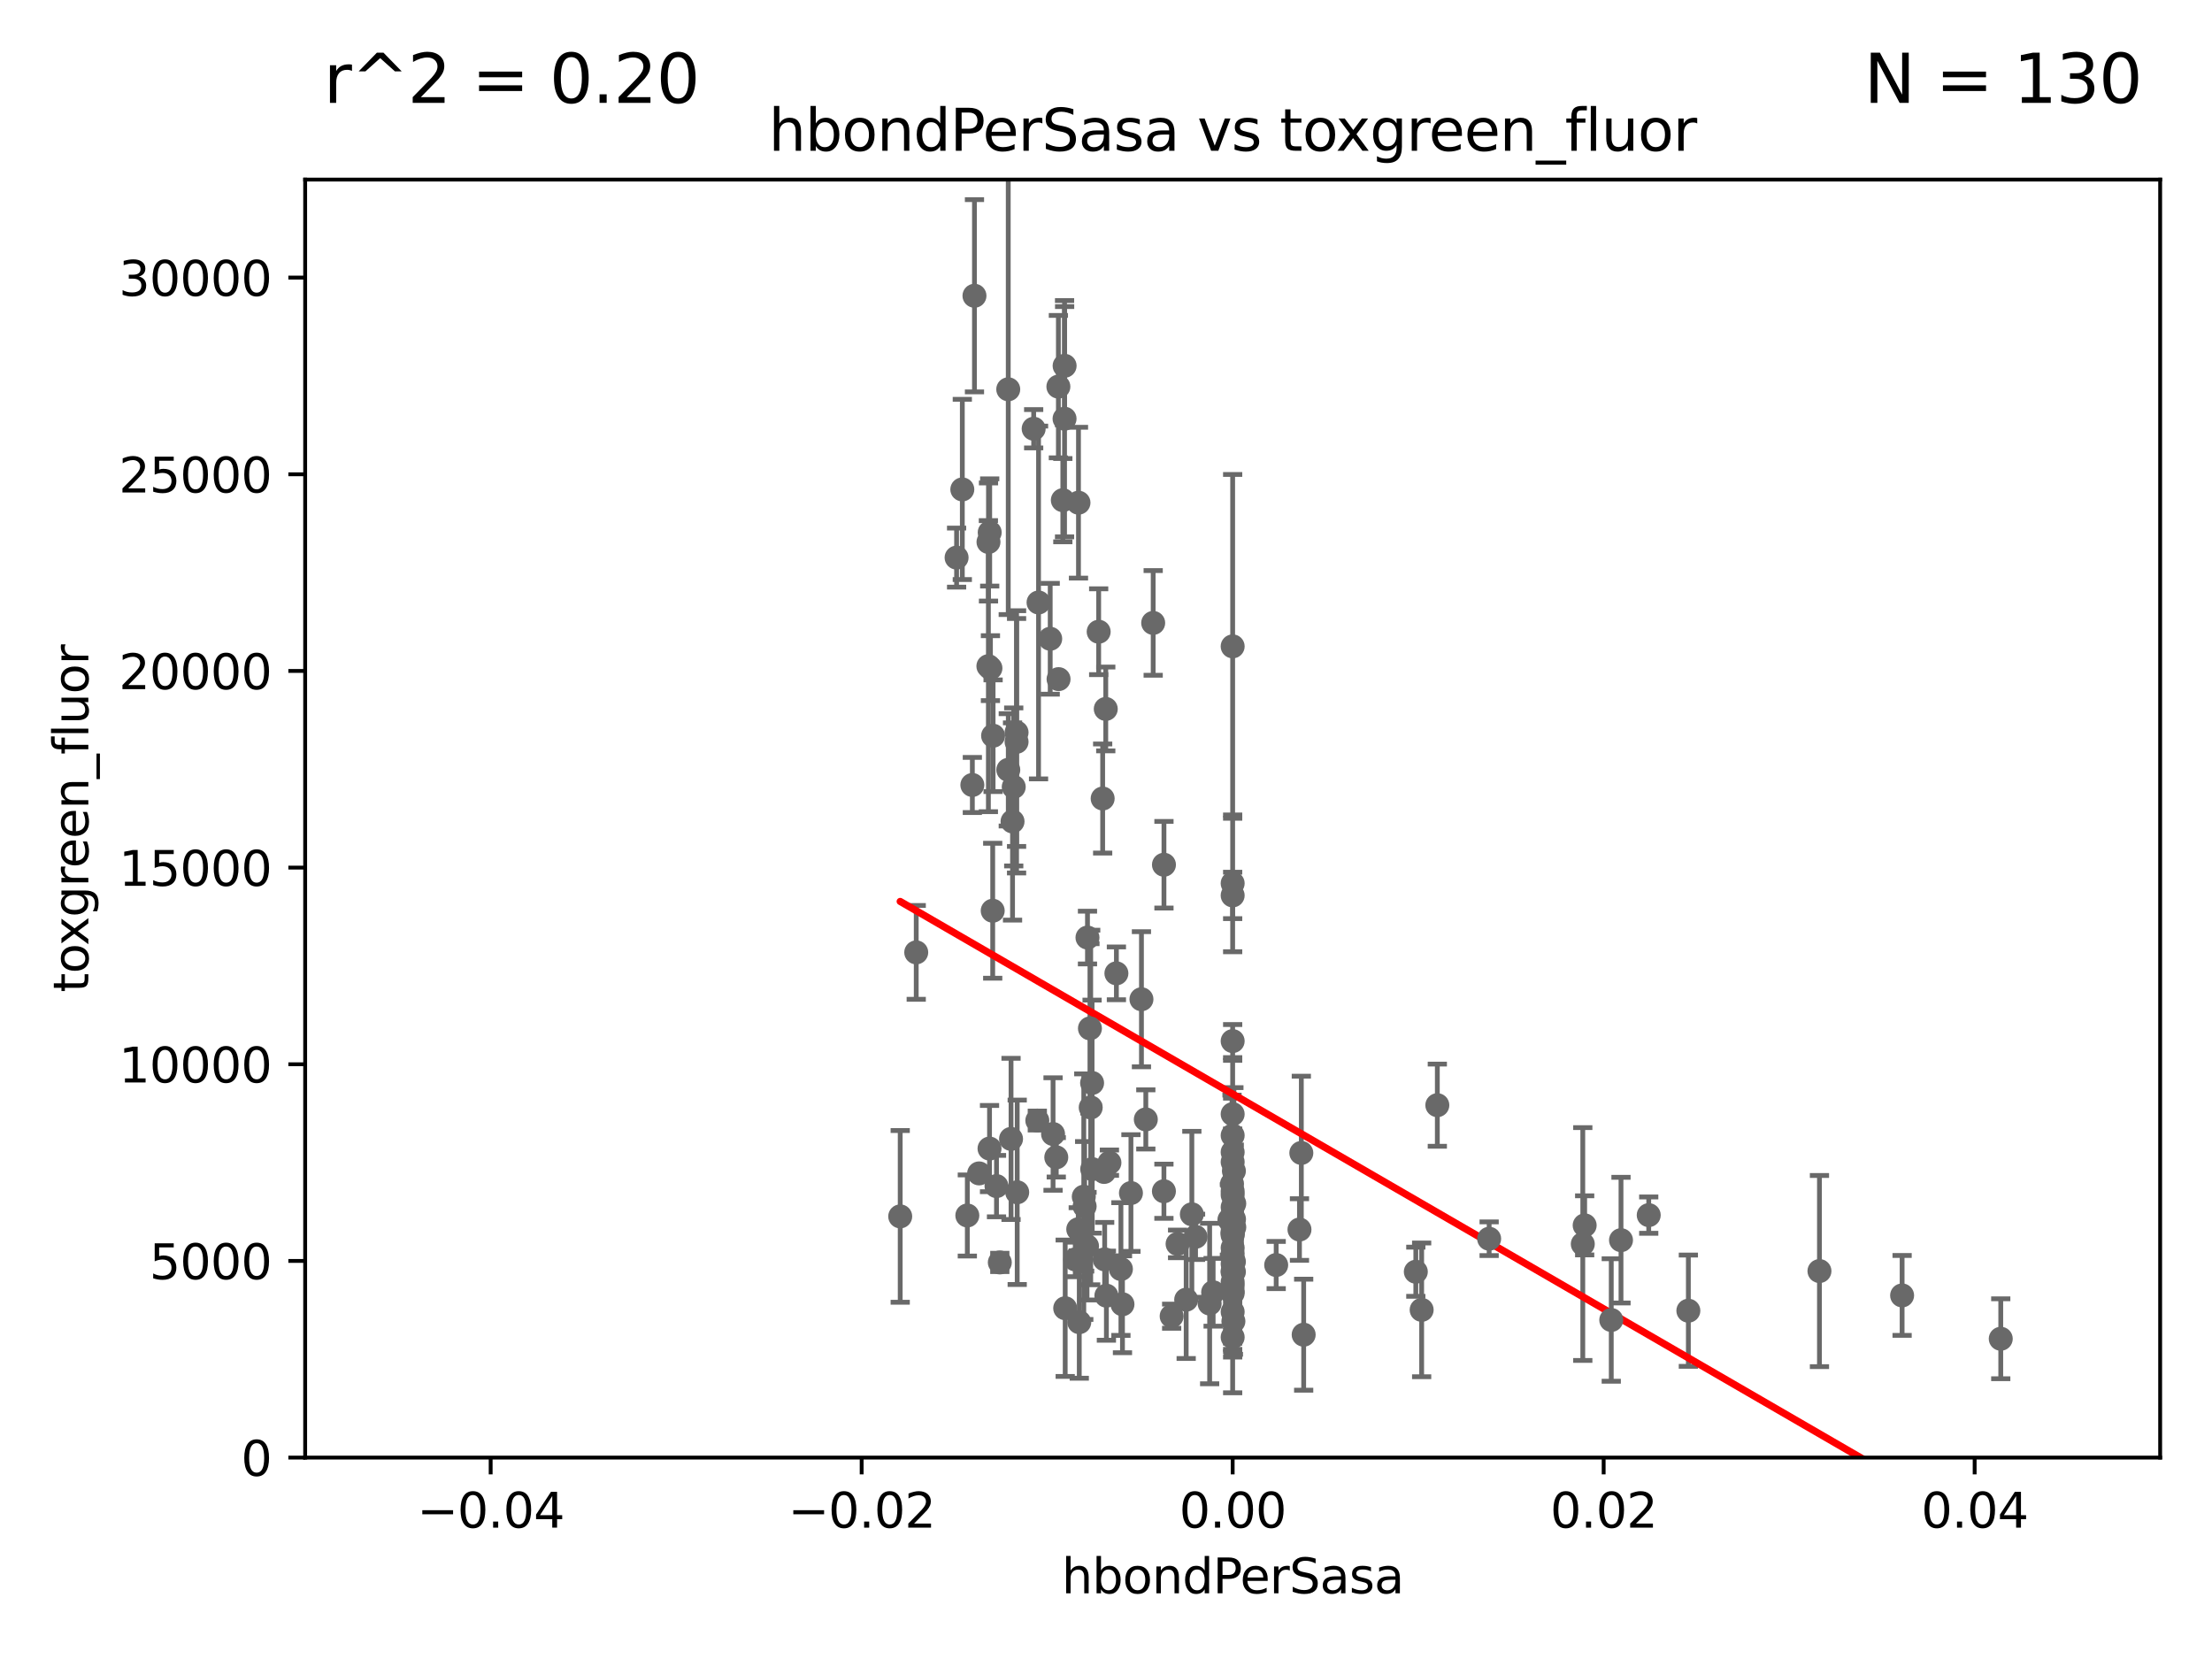 <?xml version="1.0" encoding="utf-8" standalone="no"?>
<!DOCTYPE svg PUBLIC "-//W3C//DTD SVG 1.1//EN"
  "http://www.w3.org/Graphics/SVG/1.1/DTD/svg11.dtd">
<svg xmlns:xlink="http://www.w3.org/1999/xlink" width="460.8pt" height="345.6pt" viewBox="0 0 460.8 345.6" xmlns="http://www.w3.org/2000/svg" version="1.1">
 <defs>
  <style type="text/css">*{stroke-linejoin: round; stroke-linecap: butt}</style>
 </defs>
 <g id="figure_1">
  <g id="patch_1">
   <path d="M 0 345.6 
L 460.8 345.6 
L 460.8 0 
L 0 0 
z
" style="fill: #ffffff"/>
  </g>
  <g id="axes_1">
   <g id="patch_2">
    <path d="M 63.571 303.64 
L 450 303.64 
L 450 37.411 
L 63.571 37.411 
z
" style="fill: #ffffff"/>
   </g>
   <g id="PathCollection_1">
    <defs>
     <path id="m1c65446121" d="M 0 1.118 
C 0.297 1.118 0.581 1 0.791 0.791 
C 1 0.581 1.118 0.297 1.118 0 
C 1.118 -0.297 1 -0.581 0.791 -0.791 
C 0.581 -1 0.297 -1.118 0 -1.118 
C -0.297 -1.118 -0.581 -1 -0.791 -0.791 
C -1 -0.581 -1.118 -0.297 -1.118 0 
C -1.118 0.297 -1 0.581 -0.791 0.791 
C -0.581 1 -0.297 1.118 0 1.118 
z
" style="stroke: #696969"/>
    </defs>
    <g clip-path="url(#p873bc51d51)">
     <use xlink:href="#m1c65446121" x="216.348" y="125.509" style="fill: #696969; stroke: #696969"/>
     <use xlink:href="#m1c65446121" x="225.771" y="249.289" style="fill: #696969; stroke: #696969"/>
     <use xlink:href="#m1c65446121" x="242.474" y="180.139" style="fill: #696969; stroke: #696969"/>
     <use xlink:href="#m1c65446121" x="265.852" y="263.528" style="fill: #696969; stroke: #696969"/>
     <use xlink:href="#m1c65446121" x="256.786" y="254.609" style="fill: #696969; stroke: #696969"/>
     <use xlink:href="#m1c65446121" x="230.351" y="147.686" style="fill: #696969; stroke: #696969"/>
     <use xlink:href="#m1c65446121" x="211.77" y="152.587" style="fill: #696969; stroke: #696969"/>
     <use xlink:href="#m1c65446121" x="257.045" y="264.939" style="fill: #696969; stroke: #696969"/>
     <use xlink:href="#m1c65446121" x="225.95" y="251.3" style="fill: #696969; stroke: #696969"/>
     <use xlink:href="#m1c65446121" x="190.868" y="198.398" style="fill: #696969; stroke: #696969"/>
     <use xlink:href="#m1c65446121" x="237.784" y="208.162" style="fill: #696969; stroke: #696969"/>
     <use xlink:href="#m1c65446121" x="221.901" y="272.528" style="fill: #696969; stroke: #696969"/>
     <use xlink:href="#m1c65446121" x="230.482" y="269.909" style="fill: #696969; stroke: #696969"/>
     <use xlink:href="#m1c65446121" x="330.115" y="255.262" style="fill: #696969; stroke: #696969"/>
     <use xlink:href="#m1c65446121" x="256.786" y="267.05" style="fill: #696969; stroke: #696969"/>
     <use xlink:href="#m1c65446121" x="256.786" y="267.813" style="fill: #696969; stroke: #696969"/>
     <use xlink:href="#m1c65446121" x="229.705" y="166.347" style="fill: #696969; stroke: #696969"/>
     <use xlink:href="#m1c65446121" x="187.53" y="253.396" style="fill: #696969; stroke: #696969"/>
     <use xlink:href="#m1c65446121" x="299.422" y="230.229" style="fill: #696969; stroke: #696969"/>
     <use xlink:href="#m1c65446121" x="208.279" y="262.988" style="fill: #696969; stroke: #696969"/>
     <use xlink:href="#m1c65446121" x="227.055" y="214.236" style="fill: #696969; stroke: #696969"/>
     <use xlink:href="#m1c65446121" x="256.786" y="257.301" style="fill: #696969; stroke: #696969"/>
     <use xlink:href="#m1c65446121" x="203.969" y="244.442" style="fill: #696969; stroke: #696969"/>
     <use xlink:href="#m1c65446121" x="245.314" y="259.13" style="fill: #696969; stroke: #696969"/>
     <use xlink:href="#m1c65446121" x="256.786" y="251.477" style="fill: #696969; stroke: #696969"/>
     <use xlink:href="#m1c65446121" x="256.598" y="268.399" style="fill: #696969; stroke: #696969"/>
     <use xlink:href="#m1c65446121" x="210.618" y="237.254" style="fill: #696969; stroke: #696969"/>
     <use xlink:href="#m1c65446121" x="230.122" y="262.351" style="fill: #696969; stroke: #696969"/>
     <use xlink:href="#m1c65446121" x="220.519" y="141.474" style="fill: #696969; stroke: #696969"/>
     <use xlink:href="#m1c65446121" x="233.508" y="264.365" style="fill: #696969; stroke: #696969"/>
     <use xlink:href="#m1c65446121" x="228.874" y="131.6" style="fill: #696969; stroke: #696969"/>
     <use xlink:href="#m1c65446121" x="216.093" y="233.43" style="fill: #696969; stroke: #696969"/>
     <use xlink:href="#m1c65446121" x="218.778" y="133.067" style="fill: #696969; stroke: #696969"/>
     <use xlink:href="#m1c65446121" x="271.09" y="240.179" style="fill: #696969; stroke: #696969"/>
     <use xlink:href="#m1c65446121" x="199.276" y="116.159" style="fill: #696969; stroke: #696969"/>
     <use xlink:href="#m1c65446121" x="231.115" y="242.209" style="fill: #696969; stroke: #696969"/>
     <use xlink:href="#m1c65446121" x="201.512" y="253.207" style="fill: #696969; stroke: #696969"/>
     <use xlink:href="#m1c65446121" x="223.998" y="262.364" style="fill: #696969; stroke: #696969"/>
     <use xlink:href="#m1c65446121" x="221.779" y="76.203" style="fill: #696969; stroke: #696969"/>
     <use xlink:href="#m1c65446121" x="226.446" y="259.598" style="fill: #696969; stroke: #696969"/>
     <use xlink:href="#m1c65446121" x="227.502" y="225.604" style="fill: #696969; stroke: #696969"/>
     <use xlink:href="#m1c65446121" x="227.529" y="243.55" style="fill: #696969; stroke: #696969"/>
     <use xlink:href="#m1c65446121" x="210.036" y="81.098" style="fill: #696969; stroke: #696969"/>
     <use xlink:href="#m1c65446121" x="215.332" y="89.315" style="fill: #696969; stroke: #696969"/>
     <use xlink:href="#m1c65446121" x="210.931" y="171.128" style="fill: #696969; stroke: #696969"/>
     <use xlink:href="#m1c65446121" x="252.719" y="269.208" style="fill: #696969; stroke: #696969"/>
     <use xlink:href="#m1c65446121" x="242.466" y="248.159" style="fill: #696969; stroke: #696969"/>
     <use xlink:href="#m1c65446121" x="249.055" y="257.655" style="fill: #696969; stroke: #696969"/>
     <use xlink:href="#m1c65446121" x="230" y="244.141" style="fill: #696969; stroke: #696969"/>
     <use xlink:href="#m1c65446121" x="271.579" y="278.042" style="fill: #696969; stroke: #696969"/>
     <use xlink:href="#m1c65446121" x="224.833" y="275.436" style="fill: #696969; stroke: #696969"/>
     <use xlink:href="#m1c65446121" x="202.558" y="163.527" style="fill: #696969; stroke: #696969"/>
     <use xlink:href="#m1c65446121" x="310.216" y="258.052" style="fill: #696969; stroke: #696969"/>
     <use xlink:href="#m1c65446121" x="270.704" y="256.134" style="fill: #696969; stroke: #696969"/>
     <use xlink:href="#m1c65446121" x="219.37" y="236.236" style="fill: #696969; stroke: #696969"/>
     <use xlink:href="#m1c65446121" x="257.118" y="250.723" style="fill: #696969; stroke: #696969"/>
     <use xlink:href="#m1c65446121" x="256.786" y="273.289" style="fill: #696969; stroke: #696969"/>
     <use xlink:href="#m1c65446121" x="248.283" y="252.961" style="fill: #696969; stroke: #696969"/>
     <use xlink:href="#m1c65446121" x="256.112" y="254.107" style="fill: #696969; stroke: #696969"/>
     <use xlink:href="#m1c65446121" x="256.786" y="256.665" style="fill: #696969; stroke: #696969"/>
     <use xlink:href="#m1c65446121" x="335.655" y="274.977" style="fill: #696969; stroke: #696969"/>
     <use xlink:href="#m1c65446121" x="256.651" y="246.624" style="fill: #696969; stroke: #696969"/>
     <use xlink:href="#m1c65446121" x="257.067" y="253.983" style="fill: #696969; stroke: #696969"/>
     <use xlink:href="#m1c65446121" x="256.786" y="232.09" style="fill: #696969; stroke: #696969"/>
     <use xlink:href="#m1c65446121" x="351.716" y="273.043" style="fill: #696969; stroke: #696969"/>
     <use xlink:href="#m1c65446121" x="256.786" y="255.65" style="fill: #696969; stroke: #696969"/>
     <use xlink:href="#m1c65446121" x="488.872" y="267.025" style="fill: #696969; stroke: #696969"/>
     <use xlink:href="#m1c65446121" x="379.026" y="264.785" style="fill: #696969; stroke: #696969"/>
     <use xlink:href="#m1c65446121" x="256.786" y="263.297" style="fill: #696969; stroke: #696969"/>
     <use xlink:href="#m1c65446121" x="257.122" y="255.657" style="fill: #696969; stroke: #696969"/>
     <use xlink:href="#m1c65446121" x="256.786" y="248.92" style="fill: #696969; stroke: #696969"/>
     <use xlink:href="#m1c65446121" x="337.684" y="258.348" style="fill: #696969; stroke: #696969"/>
     <use xlink:href="#m1c65446121" x="256.786" y="259.956" style="fill: #696969; stroke: #696969"/>
     <use xlink:href="#m1c65446121" x="256.786" y="240.015" style="fill: #696969; stroke: #696969"/>
     <use xlink:href="#m1c65446121" x="251.992" y="271.55" style="fill: #696969; stroke: #696969"/>
     <use xlink:href="#m1c65446121" x="256.786" y="262.185" style="fill: #696969; stroke: #696969"/>
     <use xlink:href="#m1c65446121" x="396.244" y="269.861" style="fill: #696969; stroke: #696969"/>
     <use xlink:href="#m1c65446121" x="256.786" y="248.157" style="fill: #696969; stroke: #696969"/>
     <use xlink:href="#m1c65446121" x="256.94" y="275.246" style="fill: #696969; stroke: #696969"/>
     <use xlink:href="#m1c65446121" x="240.229" y="129.766" style="fill: #696969; stroke: #696969"/>
     <use xlink:href="#m1c65446121" x="256.786" y="264.79" style="fill: #696969; stroke: #696969"/>
     <use xlink:href="#m1c65446121" x="256.786" y="186.533" style="fill: #696969; stroke: #696969"/>
     <use xlink:href="#m1c65446121" x="220.041" y="241.093" style="fill: #696969; stroke: #696969"/>
     <use xlink:href="#m1c65446121" x="256.786" y="265.024" style="fill: #696969; stroke: #696969"/>
     <use xlink:href="#m1c65446121" x="256.786" y="278.562" style="fill: #696969; stroke: #696969"/>
     <use xlink:href="#m1c65446121" x="207.59" y="247.088" style="fill: #696969; stroke: #696969"/>
     <use xlink:href="#m1c65446121" x="416.794" y="278.888" style="fill: #696969; stroke: #696969"/>
     <use xlink:href="#m1c65446121" x="256.786" y="261.162" style="fill: #696969; stroke: #696969"/>
     <use xlink:href="#m1c65446121" x="256.728" y="253.149" style="fill: #696969; stroke: #696969"/>
     <use xlink:href="#m1c65446121" x="256.786" y="184.016" style="fill: #696969; stroke: #696969"/>
     <use xlink:href="#m1c65446121" x="244.078" y="274.183" style="fill: #696969; stroke: #696969"/>
     <use xlink:href="#m1c65446121" x="257.045" y="262.831" style="fill: #696969; stroke: #696969"/>
     <use xlink:href="#m1c65446121" x="256.786" y="269.406" style="fill: #696969; stroke: #696969"/>
     <use xlink:href="#m1c65446121" x="220.481" y="80.541" style="fill: #696969; stroke: #696969"/>
     <use xlink:href="#m1c65446121" x="256.786" y="257.085" style="fill: #696969; stroke: #696969"/>
     <use xlink:href="#m1c65446121" x="329.724" y="259.154" style="fill: #696969; stroke: #696969"/>
     <use xlink:href="#m1c65446121" x="343.46" y="253.133" style="fill: #696969; stroke: #696969"/>
     <use xlink:href="#m1c65446121" x="257.044" y="243.935" style="fill: #696969; stroke: #696969"/>
     <use xlink:href="#m1c65446121" x="256.786" y="256.709" style="fill: #696969; stroke: #696969"/>
     <use xlink:href="#m1c65446121" x="206.137" y="239.269" style="fill: #696969; stroke: #696969"/>
     <use xlink:href="#m1c65446121" x="256.786" y="134.651" style="fill: #696969; stroke: #696969"/>
     <use xlink:href="#m1c65446121" x="256.786" y="242.059" style="fill: #696969; stroke: #696969"/>
     <use xlink:href="#m1c65446121" x="296.156" y="272.869" style="fill: #696969; stroke: #696969"/>
     <use xlink:href="#m1c65446121" x="294.941" y="264.925" style="fill: #696969; stroke: #696969"/>
     <use xlink:href="#m1c65446121" x="247.103" y="270.748" style="fill: #696969; stroke: #696969"/>
     <use xlink:href="#m1c65446121" x="224.619" y="256.075" style="fill: #696969; stroke: #696969"/>
     <use xlink:href="#m1c65446121" x="256.786" y="216.876" style="fill: #696969; stroke: #696969"/>
     <use xlink:href="#m1c65446121" x="205.921" y="112.907" style="fill: #696969; stroke: #696969"/>
     <use xlink:href="#m1c65446121" x="256.786" y="236.528" style="fill: #696969; stroke: #696969"/>
     <use xlink:href="#m1c65446121" x="211.903" y="248.374" style="fill: #696969; stroke: #696969"/>
     <use xlink:href="#m1c65446121" x="203" y="61.614" style="fill: #696969; stroke: #696969"/>
     <use xlink:href="#m1c65446121" x="206.799" y="189.723" style="fill: #696969; stroke: #696969"/>
     <use xlink:href="#m1c65446121" x="211.77" y="154.541" style="fill: #696969; stroke: #696969"/>
     <use xlink:href="#m1c65446121" x="256.786" y="268.96" style="fill: #696969; stroke: #696969"/>
     <use xlink:href="#m1c65446121" x="224.668" y="104.719" style="fill: #696969; stroke: #696969"/>
     <use xlink:href="#m1c65446121" x="221.407" y="104.195" style="fill: #696969; stroke: #696969"/>
     <use xlink:href="#m1c65446121" x="232.567" y="202.764" style="fill: #696969; stroke: #696969"/>
     <use xlink:href="#m1c65446121" x="226.542" y="195.312" style="fill: #696969; stroke: #696969"/>
     <use xlink:href="#m1c65446121" x="206.88" y="153.265" style="fill: #696969; stroke: #696969"/>
     <use xlink:href="#m1c65446121" x="233.832" y="271.703" style="fill: #696969; stroke: #696969"/>
     <use xlink:href="#m1c65446121" x="205.9" y="138.771" style="fill: #696969; stroke: #696969"/>
     <use xlink:href="#m1c65446121" x="227.214" y="230.708" style="fill: #696969; stroke: #696969"/>
     <use xlink:href="#m1c65446121" x="210.044" y="160.369" style="fill: #696969; stroke: #696969"/>
     <use xlink:href="#m1c65446121" x="206.326" y="139.191" style="fill: #696969; stroke: #696969"/>
     <use xlink:href="#m1c65446121" x="235.595" y="248.533" style="fill: #696969; stroke: #696969"/>
     <use xlink:href="#m1c65446121" x="238.694" y="233.194" style="fill: #696969; stroke: #696969"/>
     <use xlink:href="#m1c65446121" x="221.766" y="87.224" style="fill: #696969; stroke: #696969"/>
     <use xlink:href="#m1c65446121" x="206.173" y="110.919" style="fill: #696969; stroke: #696969"/>
     <use xlink:href="#m1c65446121" x="211.179" y="163.937" style="fill: #696969; stroke: #696969"/>
     <use xlink:href="#m1c65446121" x="200.468" y="101.955" style="fill: #696969; stroke: #696969"/>
    </g>
   </g>
   <g id="matplotlib.axis_1">
    <g id="xtick_1">
     <g id="line2d_1">
      <defs>
       <path id="m5feeb6b581" d="M 0 0 
L 0 3.5 
" style="stroke: #000000; stroke-width: 0.8"/>
      </defs>
      <g>
       <use xlink:href="#m5feeb6b581" x="102.214" y="303.64" style="stroke: #000000; stroke-width: 0.8"/>
      </g>
     </g>
     <g id="text_1">
      <!-- −0.04 -->
      <g transform="translate(86.891 318.238)scale(0.1 -0.1)">
       <defs>
        <path id="DejaVuSans-2212" d="M 678 2272 
L 4684 2272 
L 4684 1741 
L 678 1741 
L 678 2272 
z
" transform="scale(0.016)"/>
        <path id="DejaVuSans-30" d="M 2034 4250 
Q 1547 4250 1301 3770 
Q 1056 3291 1056 2328 
Q 1056 1369 1301 889 
Q 1547 409 2034 409 
Q 2525 409 2770 889 
Q 3016 1369 3016 2328 
Q 3016 3291 2770 3770 
Q 2525 4250 2034 4250 
z
M 2034 4750 
Q 2819 4750 3233 4129 
Q 3647 3509 3647 2328 
Q 3647 1150 3233 529 
Q 2819 -91 2034 -91 
Q 1250 -91 836 529 
Q 422 1150 422 2328 
Q 422 3509 836 4129 
Q 1250 4750 2034 4750 
z
" transform="scale(0.016)"/>
        <path id="DejaVuSans-2e" d="M 684 794 
L 1344 794 
L 1344 0 
L 684 0 
L 684 794 
z
" transform="scale(0.016)"/>
        <path id="DejaVuSans-34" d="M 2419 4116 
L 825 1625 
L 2419 1625 
L 2419 4116 
z
M 2253 4666 
L 3047 4666 
L 3047 1625 
L 3713 1625 
L 3713 1100 
L 3047 1100 
L 3047 0 
L 2419 0 
L 2419 1100 
L 313 1100 
L 313 1709 
L 2253 4666 
z
" transform="scale(0.016)"/>
       </defs>
       <use xlink:href="#DejaVuSans-2212"/>
       <use xlink:href="#DejaVuSans-30" x="83.789"/>
       <use xlink:href="#DejaVuSans-2e" x="147.412"/>
       <use xlink:href="#DejaVuSans-30" x="179.199"/>
       <use xlink:href="#DejaVuSans-34" x="242.822"/>
      </g>
     </g>
    </g>
    <g id="xtick_2">
     <g id="line2d_2">
      <g>
       <use xlink:href="#m5feeb6b581" x="179.5" y="303.64" style="stroke: #000000; stroke-width: 0.8"/>
      </g>
     </g>
     <g id="text_2">
      <!-- −0.02 -->
      <g transform="translate(164.177 318.238)scale(0.1 -0.1)">
       <defs>
        <path id="DejaVuSans-32" d="M 1228 531 
L 3431 531 
L 3431 0 
L 469 0 
L 469 531 
Q 828 903 1448 1529 
Q 2069 2156 2228 2338 
Q 2531 2678 2651 2914 
Q 2772 3150 2772 3378 
Q 2772 3750 2511 3984 
Q 2250 4219 1831 4219 
Q 1534 4219 1204 4116 
Q 875 4013 500 3803 
L 500 4441 
Q 881 4594 1212 4672 
Q 1544 4750 1819 4750 
Q 2544 4750 2975 4387 
Q 3406 4025 3406 3419 
Q 3406 3131 3298 2873 
Q 3191 2616 2906 2266 
Q 2828 2175 2409 1742 
Q 1991 1309 1228 531 
z
" transform="scale(0.016)"/>
       </defs>
       <use xlink:href="#DejaVuSans-2212"/>
       <use xlink:href="#DejaVuSans-30" x="83.789"/>
       <use xlink:href="#DejaVuSans-2e" x="147.412"/>
       <use xlink:href="#DejaVuSans-30" x="179.199"/>
       <use xlink:href="#DejaVuSans-32" x="242.822"/>
      </g>
     </g>
    </g>
    <g id="xtick_3">
     <g id="line2d_3">
      <g>
       <use xlink:href="#m5feeb6b581" x="256.786" y="303.64" style="stroke: #000000; stroke-width: 0.8"/>
      </g>
     </g>
     <g id="text_3">
      <!-- 0.00 -->
      <g transform="translate(245.653 318.238)scale(0.1 -0.1)">
       <use xlink:href="#DejaVuSans-30"/>
       <use xlink:href="#DejaVuSans-2e" x="63.623"/>
       <use xlink:href="#DejaVuSans-30" x="95.41"/>
       <use xlink:href="#DejaVuSans-30" x="159.033"/>
      </g>
     </g>
    </g>
    <g id="xtick_4">
     <g id="line2d_4">
      <g>
       <use xlink:href="#m5feeb6b581" x="334.071" y="303.64" style="stroke: #000000; stroke-width: 0.8"/>
      </g>
     </g>
     <g id="text_4">
      <!-- 0.02 -->
      <g transform="translate(322.939 318.238)scale(0.1 -0.1)">
       <use xlink:href="#DejaVuSans-30"/>
       <use xlink:href="#DejaVuSans-2e" x="63.623"/>
       <use xlink:href="#DejaVuSans-30" x="95.41"/>
       <use xlink:href="#DejaVuSans-32" x="159.033"/>
      </g>
     </g>
    </g>
    <g id="xtick_5">
     <g id="line2d_5">
      <g>
       <use xlink:href="#m5feeb6b581" x="411.357" y="303.64" style="stroke: #000000; stroke-width: 0.8"/>
      </g>
     </g>
     <g id="text_5">
      <!-- 0.04 -->
      <g transform="translate(400.224 318.238)scale(0.1 -0.1)">
       <use xlink:href="#DejaVuSans-30"/>
       <use xlink:href="#DejaVuSans-2e" x="63.623"/>
       <use xlink:href="#DejaVuSans-30" x="95.41"/>
       <use xlink:href="#DejaVuSans-34" x="159.033"/>
      </g>
     </g>
    </g>
    <g id="text_6">
     <!-- hbondPerSasa -->
     <g transform="translate(221.168 331.917)scale(0.1 -0.1)">
      <defs>
       <path id="DejaVuSans-68" d="M 3513 2113 
L 3513 0 
L 2938 0 
L 2938 2094 
Q 2938 2591 2744 2837 
Q 2550 3084 2163 3084 
Q 1697 3084 1428 2787 
Q 1159 2491 1159 1978 
L 1159 0 
L 581 0 
L 581 4863 
L 1159 4863 
L 1159 2956 
Q 1366 3272 1645 3428 
Q 1925 3584 2291 3584 
Q 2894 3584 3203 3211 
Q 3513 2838 3513 2113 
z
" transform="scale(0.016)"/>
       <path id="DejaVuSans-62" d="M 3116 1747 
Q 3116 2381 2855 2742 
Q 2594 3103 2138 3103 
Q 1681 3103 1420 2742 
Q 1159 2381 1159 1747 
Q 1159 1113 1420 752 
Q 1681 391 2138 391 
Q 2594 391 2855 752 
Q 3116 1113 3116 1747 
z
M 1159 2969 
Q 1341 3281 1617 3432 
Q 1894 3584 2278 3584 
Q 2916 3584 3314 3078 
Q 3713 2572 3713 1747 
Q 3713 922 3314 415 
Q 2916 -91 2278 -91 
Q 1894 -91 1617 61 
Q 1341 213 1159 525 
L 1159 0 
L 581 0 
L 581 4863 
L 1159 4863 
L 1159 2969 
z
" transform="scale(0.016)"/>
       <path id="DejaVuSans-6f" d="M 1959 3097 
Q 1497 3097 1228 2736 
Q 959 2375 959 1747 
Q 959 1119 1226 758 
Q 1494 397 1959 397 
Q 2419 397 2687 759 
Q 2956 1122 2956 1747 
Q 2956 2369 2687 2733 
Q 2419 3097 1959 3097 
z
M 1959 3584 
Q 2709 3584 3137 3096 
Q 3566 2609 3566 1747 
Q 3566 888 3137 398 
Q 2709 -91 1959 -91 
Q 1206 -91 779 398 
Q 353 888 353 1747 
Q 353 2609 779 3096 
Q 1206 3584 1959 3584 
z
" transform="scale(0.016)"/>
       <path id="DejaVuSans-6e" d="M 3513 2113 
L 3513 0 
L 2938 0 
L 2938 2094 
Q 2938 2591 2744 2837 
Q 2550 3084 2163 3084 
Q 1697 3084 1428 2787 
Q 1159 2491 1159 1978 
L 1159 0 
L 581 0 
L 581 3500 
L 1159 3500 
L 1159 2956 
Q 1366 3272 1645 3428 
Q 1925 3584 2291 3584 
Q 2894 3584 3203 3211 
Q 3513 2838 3513 2113 
z
" transform="scale(0.016)"/>
       <path id="DejaVuSans-64" d="M 2906 2969 
L 2906 4863 
L 3481 4863 
L 3481 0 
L 2906 0 
L 2906 525 
Q 2725 213 2448 61 
Q 2172 -91 1784 -91 
Q 1150 -91 751 415 
Q 353 922 353 1747 
Q 353 2572 751 3078 
Q 1150 3584 1784 3584 
Q 2172 3584 2448 3432 
Q 2725 3281 2906 2969 
z
M 947 1747 
Q 947 1113 1208 752 
Q 1469 391 1925 391 
Q 2381 391 2643 752 
Q 2906 1113 2906 1747 
Q 2906 2381 2643 2742 
Q 2381 3103 1925 3103 
Q 1469 3103 1208 2742 
Q 947 2381 947 1747 
z
" transform="scale(0.016)"/>
       <path id="DejaVuSans-50" d="M 1259 4147 
L 1259 2394 
L 2053 2394 
Q 2494 2394 2734 2622 
Q 2975 2850 2975 3272 
Q 2975 3691 2734 3919 
Q 2494 4147 2053 4147 
L 1259 4147 
z
M 628 4666 
L 2053 4666 
Q 2838 4666 3239 4311 
Q 3641 3956 3641 3272 
Q 3641 2581 3239 2228 
Q 2838 1875 2053 1875 
L 1259 1875 
L 1259 0 
L 628 0 
L 628 4666 
z
" transform="scale(0.016)"/>
       <path id="DejaVuSans-65" d="M 3597 1894 
L 3597 1613 
L 953 1613 
Q 991 1019 1311 708 
Q 1631 397 2203 397 
Q 2534 397 2845 478 
Q 3156 559 3463 722 
L 3463 178 
Q 3153 47 2828 -22 
Q 2503 -91 2169 -91 
Q 1331 -91 842 396 
Q 353 884 353 1716 
Q 353 2575 817 3079 
Q 1281 3584 2069 3584 
Q 2775 3584 3186 3129 
Q 3597 2675 3597 1894 
z
M 3022 2063 
Q 3016 2534 2758 2815 
Q 2500 3097 2075 3097 
Q 1594 3097 1305 2825 
Q 1016 2553 972 2059 
L 3022 2063 
z
" transform="scale(0.016)"/>
       <path id="DejaVuSans-72" d="M 2631 2963 
Q 2534 3019 2420 3045 
Q 2306 3072 2169 3072 
Q 1681 3072 1420 2755 
Q 1159 2438 1159 1844 
L 1159 0 
L 581 0 
L 581 3500 
L 1159 3500 
L 1159 2956 
Q 1341 3275 1631 3429 
Q 1922 3584 2338 3584 
Q 2397 3584 2469 3576 
Q 2541 3569 2628 3553 
L 2631 2963 
z
" transform="scale(0.016)"/>
       <path id="DejaVuSans-53" d="M 3425 4513 
L 3425 3897 
Q 3066 4069 2747 4153 
Q 2428 4238 2131 4238 
Q 1616 4238 1336 4038 
Q 1056 3838 1056 3469 
Q 1056 3159 1242 3001 
Q 1428 2844 1947 2747 
L 2328 2669 
Q 3034 2534 3370 2195 
Q 3706 1856 3706 1288 
Q 3706 609 3251 259 
Q 2797 -91 1919 -91 
Q 1588 -91 1214 -16 
Q 841 59 441 206 
L 441 856 
Q 825 641 1194 531 
Q 1563 422 1919 422 
Q 2459 422 2753 634 
Q 3047 847 3047 1241 
Q 3047 1584 2836 1778 
Q 2625 1972 2144 2069 
L 1759 2144 
Q 1053 2284 737 2584 
Q 422 2884 422 3419 
Q 422 4038 858 4394 
Q 1294 4750 2059 4750 
Q 2388 4750 2728 4690 
Q 3069 4631 3425 4513 
z
" transform="scale(0.016)"/>
       <path id="DejaVuSans-61" d="M 2194 1759 
Q 1497 1759 1228 1600 
Q 959 1441 959 1056 
Q 959 750 1161 570 
Q 1363 391 1709 391 
Q 2188 391 2477 730 
Q 2766 1069 2766 1631 
L 2766 1759 
L 2194 1759 
z
M 3341 1997 
L 3341 0 
L 2766 0 
L 2766 531 
Q 2569 213 2275 61 
Q 1981 -91 1556 -91 
Q 1019 -91 701 211 
Q 384 513 384 1019 
Q 384 1609 779 1909 
Q 1175 2209 1959 2209 
L 2766 2209 
L 2766 2266 
Q 2766 2663 2505 2880 
Q 2244 3097 1772 3097 
Q 1472 3097 1187 3025 
Q 903 2953 641 2809 
L 641 3341 
Q 956 3463 1253 3523 
Q 1550 3584 1831 3584 
Q 2591 3584 2966 3190 
Q 3341 2797 3341 1997 
z
" transform="scale(0.016)"/>
       <path id="DejaVuSans-73" d="M 2834 3397 
L 2834 2853 
Q 2591 2978 2328 3040 
Q 2066 3103 1784 3103 
Q 1356 3103 1142 2972 
Q 928 2841 928 2578 
Q 928 2378 1081 2264 
Q 1234 2150 1697 2047 
L 1894 2003 
Q 2506 1872 2764 1633 
Q 3022 1394 3022 966 
Q 3022 478 2636 193 
Q 2250 -91 1575 -91 
Q 1294 -91 989 -36 
Q 684 19 347 128 
L 347 722 
Q 666 556 975 473 
Q 1284 391 1588 391 
Q 1994 391 2212 530 
Q 2431 669 2431 922 
Q 2431 1156 2273 1281 
Q 2116 1406 1581 1522 
L 1381 1569 
Q 847 1681 609 1914 
Q 372 2147 372 2553 
Q 372 3047 722 3315 
Q 1072 3584 1716 3584 
Q 2034 3584 2315 3537 
Q 2597 3491 2834 3397 
z
" transform="scale(0.016)"/>
      </defs>
      <use xlink:href="#DejaVuSans-68"/>
      <use xlink:href="#DejaVuSans-62" x="63.379"/>
      <use xlink:href="#DejaVuSans-6f" x="126.855"/>
      <use xlink:href="#DejaVuSans-6e" x="188.037"/>
      <use xlink:href="#DejaVuSans-64" x="251.416"/>
      <use xlink:href="#DejaVuSans-50" x="314.893"/>
      <use xlink:href="#DejaVuSans-65" x="371.57"/>
      <use xlink:href="#DejaVuSans-72" x="433.094"/>
      <use xlink:href="#DejaVuSans-53" x="474.207"/>
      <use xlink:href="#DejaVuSans-61" x="537.684"/>
      <use xlink:href="#DejaVuSans-73" x="598.963"/>
      <use xlink:href="#DejaVuSans-61" x="651.062"/>
     </g>
    </g>
   </g>
   <g id="matplotlib.axis_2">
    <g id="ytick_1">
     <g id="line2d_6">
      <defs>
       <path id="me24aa4fd38" d="M 0 0 
L -3.5 0 
" style="stroke: #000000; stroke-width: 0.8"/>
      </defs>
      <g>
       <use xlink:href="#me24aa4fd38" x="63.571" y="303.64" style="stroke: #000000; stroke-width: 0.8"/>
      </g>
     </g>
     <g id="text_7">
      <!-- 0 -->
      <g transform="translate(50.209 307.439)scale(0.1 -0.1)">
       <use xlink:href="#DejaVuSans-30"/>
      </g>
     </g>
    </g>
    <g id="ytick_2">
     <g id="line2d_7">
      <g>
       <use xlink:href="#me24aa4fd38" x="63.571" y="262.671" style="stroke: #000000; stroke-width: 0.8"/>
      </g>
     </g>
     <g id="text_8">
      <!-- 5000 -->
      <g transform="translate(31.121 266.471)scale(0.1 -0.1)">
       <defs>
        <path id="DejaVuSans-35" d="M 691 4666 
L 3169 4666 
L 3169 4134 
L 1269 4134 
L 1269 2991 
Q 1406 3038 1543 3061 
Q 1681 3084 1819 3084 
Q 2600 3084 3056 2656 
Q 3513 2228 3513 1497 
Q 3513 744 3044 326 
Q 2575 -91 1722 -91 
Q 1428 -91 1123 -41 
Q 819 9 494 109 
L 494 744 
Q 775 591 1075 516 
Q 1375 441 1709 441 
Q 2250 441 2565 725 
Q 2881 1009 2881 1497 
Q 2881 1984 2565 2268 
Q 2250 2553 1709 2553 
Q 1456 2553 1204 2497 
Q 953 2441 691 2322 
L 691 4666 
z
" transform="scale(0.016)"/>
       </defs>
       <use xlink:href="#DejaVuSans-35"/>
       <use xlink:href="#DejaVuSans-30" x="63.623"/>
       <use xlink:href="#DejaVuSans-30" x="127.246"/>
       <use xlink:href="#DejaVuSans-30" x="190.869"/>
      </g>
     </g>
    </g>
    <g id="ytick_3">
     <g id="line2d_8">
      <g>
       <use xlink:href="#me24aa4fd38" x="63.571" y="221.703" style="stroke: #000000; stroke-width: 0.8"/>
      </g>
     </g>
     <g id="text_9">
      <!-- 10000 -->
      <g transform="translate(24.759 225.502)scale(0.1 -0.1)">
       <defs>
        <path id="DejaVuSans-31" d="M 794 531 
L 1825 531 
L 1825 4091 
L 703 3866 
L 703 4441 
L 1819 4666 
L 2450 4666 
L 2450 531 
L 3481 531 
L 3481 0 
L 794 0 
L 794 531 
z
" transform="scale(0.016)"/>
       </defs>
       <use xlink:href="#DejaVuSans-31"/>
       <use xlink:href="#DejaVuSans-30" x="63.623"/>
       <use xlink:href="#DejaVuSans-30" x="127.246"/>
       <use xlink:href="#DejaVuSans-30" x="190.869"/>
       <use xlink:href="#DejaVuSans-30" x="254.492"/>
      </g>
     </g>
    </g>
    <g id="ytick_4">
     <g id="line2d_9">
      <g>
       <use xlink:href="#me24aa4fd38" x="63.571" y="180.734" style="stroke: #000000; stroke-width: 0.8"/>
      </g>
     </g>
     <g id="text_10">
      <!-- 15000 -->
      <g transform="translate(24.759 184.533)scale(0.1 -0.1)">
       <use xlink:href="#DejaVuSans-31"/>
       <use xlink:href="#DejaVuSans-35" x="63.623"/>
       <use xlink:href="#DejaVuSans-30" x="127.246"/>
       <use xlink:href="#DejaVuSans-30" x="190.869"/>
       <use xlink:href="#DejaVuSans-30" x="254.492"/>
      </g>
     </g>
    </g>
    <g id="ytick_5">
     <g id="line2d_10">
      <g>
       <use xlink:href="#me24aa4fd38" x="63.571" y="139.765" style="stroke: #000000; stroke-width: 0.8"/>
      </g>
     </g>
     <g id="text_11">
      <!-- 20000 -->
      <g transform="translate(24.759 143.565)scale(0.1 -0.1)">
       <use xlink:href="#DejaVuSans-32"/>
       <use xlink:href="#DejaVuSans-30" x="63.623"/>
       <use xlink:href="#DejaVuSans-30" x="127.246"/>
       <use xlink:href="#DejaVuSans-30" x="190.869"/>
       <use xlink:href="#DejaVuSans-30" x="254.492"/>
      </g>
     </g>
    </g>
    <g id="ytick_6">
     <g id="line2d_11">
      <g>
       <use xlink:href="#me24aa4fd38" x="63.571" y="98.797" style="stroke: #000000; stroke-width: 0.8"/>
      </g>
     </g>
     <g id="text_12">
      <!-- 25000 -->
      <g transform="translate(24.759 102.596)scale(0.1 -0.1)">
       <use xlink:href="#DejaVuSans-32"/>
       <use xlink:href="#DejaVuSans-35" x="63.623"/>
       <use xlink:href="#DejaVuSans-30" x="127.246"/>
       <use xlink:href="#DejaVuSans-30" x="190.869"/>
       <use xlink:href="#DejaVuSans-30" x="254.492"/>
      </g>
     </g>
    </g>
    <g id="ytick_7">
     <g id="line2d_12">
      <g>
       <use xlink:href="#me24aa4fd38" x="63.571" y="57.828" style="stroke: #000000; stroke-width: 0.8"/>
      </g>
     </g>
     <g id="text_13">
      <!-- 30000 -->
      <g transform="translate(24.759 61.627)scale(0.1 -0.1)">
       <defs>
        <path id="DejaVuSans-33" d="M 2597 2516 
Q 3050 2419 3304 2112 
Q 3559 1806 3559 1356 
Q 3559 666 3084 287 
Q 2609 -91 1734 -91 
Q 1441 -91 1130 -33 
Q 819 25 488 141 
L 488 750 
Q 750 597 1062 519 
Q 1375 441 1716 441 
Q 2309 441 2620 675 
Q 2931 909 2931 1356 
Q 2931 1769 2642 2001 
Q 2353 2234 1838 2234 
L 1294 2234 
L 1294 2753 
L 1863 2753 
Q 2328 2753 2575 2939 
Q 2822 3125 2822 3475 
Q 2822 3834 2567 4026 
Q 2313 4219 1838 4219 
Q 1578 4219 1281 4162 
Q 984 4106 628 3988 
L 628 4550 
Q 988 4650 1302 4700 
Q 1616 4750 1894 4750 
Q 2613 4750 3031 4423 
Q 3450 4097 3450 3541 
Q 3450 3153 3228 2886 
Q 3006 2619 2597 2516 
z
" transform="scale(0.016)"/>
       </defs>
       <use xlink:href="#DejaVuSans-33"/>
       <use xlink:href="#DejaVuSans-30" x="63.623"/>
       <use xlink:href="#DejaVuSans-30" x="127.246"/>
       <use xlink:href="#DejaVuSans-30" x="190.869"/>
       <use xlink:href="#DejaVuSans-30" x="254.492"/>
      </g>
     </g>
    </g>
    <g id="text_14">
     <!-- toxgreen_fluor -->
     <g transform="translate(18.401 206.72)rotate(-90)scale(0.1 -0.1)">
      <defs>
       <path id="DejaVuSans-74" d="M 1172 4494 
L 1172 3500 
L 2356 3500 
L 2356 3053 
L 1172 3053 
L 1172 1153 
Q 1172 725 1289 603 
Q 1406 481 1766 481 
L 2356 481 
L 2356 0 
L 1766 0 
Q 1100 0 847 248 
Q 594 497 594 1153 
L 594 3053 
L 172 3053 
L 172 3500 
L 594 3500 
L 594 4494 
L 1172 4494 
z
" transform="scale(0.016)"/>
       <path id="DejaVuSans-78" d="M 3513 3500 
L 2247 1797 
L 3578 0 
L 2900 0 
L 1881 1375 
L 863 0 
L 184 0 
L 1544 1831 
L 300 3500 
L 978 3500 
L 1906 2253 
L 2834 3500 
L 3513 3500 
z
" transform="scale(0.016)"/>
       <path id="DejaVuSans-67" d="M 2906 1791 
Q 2906 2416 2648 2759 
Q 2391 3103 1925 3103 
Q 1463 3103 1205 2759 
Q 947 2416 947 1791 
Q 947 1169 1205 825 
Q 1463 481 1925 481 
Q 2391 481 2648 825 
Q 2906 1169 2906 1791 
z
M 3481 434 
Q 3481 -459 3084 -895 
Q 2688 -1331 1869 -1331 
Q 1566 -1331 1297 -1286 
Q 1028 -1241 775 -1147 
L 775 -588 
Q 1028 -725 1275 -790 
Q 1522 -856 1778 -856 
Q 2344 -856 2625 -561 
Q 2906 -266 2906 331 
L 2906 616 
Q 2728 306 2450 153 
Q 2172 0 1784 0 
Q 1141 0 747 490 
Q 353 981 353 1791 
Q 353 2603 747 3093 
Q 1141 3584 1784 3584 
Q 2172 3584 2450 3431 
Q 2728 3278 2906 2969 
L 2906 3500 
L 3481 3500 
L 3481 434 
z
" transform="scale(0.016)"/>
       <path id="DejaVuSans-5f" d="M 3263 -1063 
L 3263 -1509 
L -63 -1509 
L -63 -1063 
L 3263 -1063 
z
" transform="scale(0.016)"/>
       <path id="DejaVuSans-66" d="M 2375 4863 
L 2375 4384 
L 1825 4384 
Q 1516 4384 1395 4259 
Q 1275 4134 1275 3809 
L 1275 3500 
L 2222 3500 
L 2222 3053 
L 1275 3053 
L 1275 0 
L 697 0 
L 697 3053 
L 147 3053 
L 147 3500 
L 697 3500 
L 697 3744 
Q 697 4328 969 4595 
Q 1241 4863 1831 4863 
L 2375 4863 
z
" transform="scale(0.016)"/>
       <path id="DejaVuSans-6c" d="M 603 4863 
L 1178 4863 
L 1178 0 
L 603 0 
L 603 4863 
z
" transform="scale(0.016)"/>
       <path id="DejaVuSans-75" d="M 544 1381 
L 544 3500 
L 1119 3500 
L 1119 1403 
Q 1119 906 1312 657 
Q 1506 409 1894 409 
Q 2359 409 2629 706 
Q 2900 1003 2900 1516 
L 2900 3500 
L 3475 3500 
L 3475 0 
L 2900 0 
L 2900 538 
Q 2691 219 2414 64 
Q 2138 -91 1772 -91 
Q 1169 -91 856 284 
Q 544 659 544 1381 
z
M 1991 3584 
L 1991 3584 
z
" transform="scale(0.016)"/>
      </defs>
      <use xlink:href="#DejaVuSans-74"/>
      <use xlink:href="#DejaVuSans-6f" x="39.209"/>
      <use xlink:href="#DejaVuSans-78" x="97.266"/>
      <use xlink:href="#DejaVuSans-67" x="156.445"/>
      <use xlink:href="#DejaVuSans-72" x="219.922"/>
      <use xlink:href="#DejaVuSans-65" x="258.785"/>
      <use xlink:href="#DejaVuSans-65" x="320.309"/>
      <use xlink:href="#DejaVuSans-6e" x="381.832"/>
      <use xlink:href="#DejaVuSans-5f" x="445.211"/>
      <use xlink:href="#DejaVuSans-66" x="495.211"/>
      <use xlink:href="#DejaVuSans-6c" x="530.416"/>
      <use xlink:href="#DejaVuSans-75" x="558.199"/>
      <use xlink:href="#DejaVuSans-6f" x="621.578"/>
      <use xlink:href="#DejaVuSans-72" x="682.76"/>
     </g>
    </g>
   </g>
   <g id="LineCollection_1">
    <path d="M 216.348 162.255 
L 216.348 88.762 
" clip-path="url(#p873bc51d51)" style="fill: none; stroke: #696969"/>
    <path d="M 225.771 274.866 
L 225.771 223.712 
" clip-path="url(#p873bc51d51)" style="fill: none; stroke: #696969"/>
    <path d="M 242.474 189.16 
L 242.474 171.119 
" clip-path="url(#p873bc51d51)" style="fill: none; stroke: #696969"/>
    <path d="M 265.852 268.443 
L 265.852 258.613 
" clip-path="url(#p873bc51d51)" style="fill: none; stroke: #696969"/>
    <path d="M 256.786 267.979 
L 256.786 241.239 
" clip-path="url(#p873bc51d51)" style="fill: none; stroke: #696969"/>
    <path d="M 230.351 156.417 
L 230.351 138.955 
" clip-path="url(#p873bc51d51)" style="fill: none; stroke: #696969"/>
    <path d="M 211.77 176.329 
L 211.77 128.846 
" clip-path="url(#p873bc51d51)" style="fill: none; stroke: #696969"/>
    <path d="M 257.045 268.602 
L 257.045 261.276 
" clip-path="url(#p873bc51d51)" style="fill: none; stroke: #696969"/>
    <path d="M 225.95 264.794 
L 225.95 237.806 
" clip-path="url(#p873bc51d51)" style="fill: none; stroke: #696969"/>
    <path d="M 190.868 208.17 
L 190.868 188.625 
" clip-path="url(#p873bc51d51)" style="fill: none; stroke: #696969"/>
    <path d="M 237.784 222.237 
L 237.784 194.087 
" clip-path="url(#p873bc51d51)" style="fill: none; stroke: #696969"/>
    <path d="M 221.901 286.734 
L 221.901 258.322 
" clip-path="url(#p873bc51d51)" style="fill: none; stroke: #696969"/>
    <path d="M 230.482 279.194 
L 230.482 260.623 
" clip-path="url(#p873bc51d51)" style="fill: none; stroke: #696969"/>
    <path d="M 330.115 261.418 
L 330.115 249.106 
" clip-path="url(#p873bc51d51)" style="fill: none; stroke: #696969"/>
    <path d="M 256.786 276.377 
L 256.786 257.722 
" clip-path="url(#p873bc51d51)" style="fill: none; stroke: #696969"/>
    <path d="M 256.786 275.566 
L 256.786 260.06 
" clip-path="url(#p873bc51d51)" style="fill: none; stroke: #696969"/>
    <path d="M 229.705 177.709 
L 229.705 154.985 
" clip-path="url(#p873bc51d51)" style="fill: none; stroke: #696969"/>
    <path d="M 187.53 271.281 
L 187.53 235.512 
" clip-path="url(#p873bc51d51)" style="fill: none; stroke: #696969"/>
    <path d="M 299.422 238.785 
L 299.422 221.673 
" clip-path="url(#p873bc51d51)" style="fill: none; stroke: #696969"/>
    <path d="M 208.279 264.895 
L 208.279 261.081 
" clip-path="url(#p873bc51d51)" style="fill: none; stroke: #696969"/>
    <path d="M 227.055 231.89 
L 227.055 196.582 
" clip-path="url(#p873bc51d51)" style="fill: none; stroke: #696969"/>
    <path d="M 256.786 266.241 
L 256.786 248.361 
" clip-path="url(#p873bc51d51)" style="fill: none; stroke: #696969"/>
    <path d="M 203.969 245.007 
L 203.969 243.876 
" clip-path="url(#p873bc51d51)" style="fill: none; stroke: #696969"/>
    <path d="M 245.314 262.009 
L 245.314 256.251 
" clip-path="url(#p873bc51d51)" style="fill: none; stroke: #696969"/>
    <path d="M 256.786 253.069 
L 256.786 249.885 
" clip-path="url(#p873bc51d51)" style="fill: none; stroke: #696969"/>
    <path d="M 256.598 275.188 
L 256.598 261.609 
" clip-path="url(#p873bc51d51)" style="fill: none; stroke: #696969"/>
    <path d="M 210.618 254.043 
L 210.618 220.465 
" clip-path="url(#p873bc51d51)" style="fill: none; stroke: #696969"/>
    <path d="M 230.122 270.05 
L 230.122 254.653 
" clip-path="url(#p873bc51d51)" style="fill: none; stroke: #696969"/>
    <path d="M 220.519 142.034 
L 220.519 140.914 
" clip-path="url(#p873bc51d51)" style="fill: none; stroke: #696969"/>
    <path d="M 233.508 278.189 
L 233.508 250.542 
" clip-path="url(#p873bc51d51)" style="fill: none; stroke: #696969"/>
    <path d="M 228.874 140.539 
L 228.874 122.66 
" clip-path="url(#p873bc51d51)" style="fill: none; stroke: #696969"/>
    <path d="M 216.093 235.404 
L 216.093 231.455 
" clip-path="url(#p873bc51d51)" style="fill: none; stroke: #696969"/>
    <path d="M 218.778 144.611 
L 218.778 121.524 
" clip-path="url(#p873bc51d51)" style="fill: none; stroke: #696969"/>
    <path d="M 271.09 256.173 
L 271.09 224.185 
" clip-path="url(#p873bc51d51)" style="fill: none; stroke: #696969"/>
    <path d="M 199.276 122.307 
L 199.276 110.011 
" clip-path="url(#p873bc51d51)" style="fill: none; stroke: #696969"/>
    <path d="M 231.115 244.851 
L 231.115 239.567 
" clip-path="url(#p873bc51d51)" style="fill: none; stroke: #696969"/>
    <path d="M 201.512 261.655 
L 201.512 244.759 
" clip-path="url(#p873bc51d51)" style="fill: none; stroke: #696969"/>
    <path d="M 223.998 265.96 
L 223.998 258.768 
" clip-path="url(#p873bc51d51)" style="fill: none; stroke: #696969"/>
    <path d="M 221.779 88.537 
L 221.779 63.869 
" clip-path="url(#p873bc51d51)" style="fill: none; stroke: #696969"/>
    <path d="M 226.446 270.805 
L 226.446 248.391 
" clip-path="url(#p873bc51d51)" style="fill: none; stroke: #696969"/>
    <path d="M 227.502 242.874 
L 227.502 208.335 
" clip-path="url(#p873bc51d51)" style="fill: none; stroke: #696969"/>
    <path d="M 227.529 256.883 
L 227.529 230.218 
" clip-path="url(#p873bc51d51)" style="fill: none; stroke: #696969"/>
    <path d="M 210.036 128.025 
L 210.036 34.171 
" clip-path="url(#p873bc51d51)" style="fill: none; stroke: #696969"/>
    <path d="M 215.332 93.312 
L 215.332 85.319 
" clip-path="url(#p873bc51d51)" style="fill: none; stroke: #696969"/>
    <path d="M 210.931 191.672 
L 210.931 150.583 
" clip-path="url(#p873bc51d51)" style="fill: none; stroke: #696969"/>
    <path d="M 252.719 276.266 
L 252.719 262.15 
" clip-path="url(#p873bc51d51)" style="fill: none; stroke: #696969"/>
    <path d="M 242.466 253.805 
L 242.466 242.513 
" clip-path="url(#p873bc51d51)" style="fill: none; stroke: #696969"/>
    <path d="M 249.055 262.382 
L 249.055 252.927 
" clip-path="url(#p873bc51d51)" style="fill: none; stroke: #696969"/>
    <path d="M 230 244.894 
L 230 243.389 
" clip-path="url(#p873bc51d51)" style="fill: none; stroke: #696969"/>
    <path d="M 271.579 289.605 
L 271.579 266.479 
" clip-path="url(#p873bc51d51)" style="fill: none; stroke: #696969"/>
    <path d="M 224.833 287.11 
L 224.833 263.763 
" clip-path="url(#p873bc51d51)" style="fill: none; stroke: #696969"/>
    <path d="M 202.558 169.267 
L 202.558 157.787 
" clip-path="url(#p873bc51d51)" style="fill: none; stroke: #696969"/>
    <path d="M 310.216 261.559 
L 310.216 254.544 
" clip-path="url(#p873bc51d51)" style="fill: none; stroke: #696969"/>
    <path d="M 270.704 262.551 
L 270.704 249.717 
" clip-path="url(#p873bc51d51)" style="fill: none; stroke: #696969"/>
    <path d="M 219.37 247.953 
L 219.37 224.518 
" clip-path="url(#p873bc51d51)" style="fill: none; stroke: #696969"/>
    <path d="M 257.118 262.929 
L 257.118 238.517 
" clip-path="url(#p873bc51d51)" style="fill: none; stroke: #696969"/>
    <path d="M 256.786 279.81 
L 256.786 266.768 
" clip-path="url(#p873bc51d51)" style="fill: none; stroke: #696969"/>
    <path d="M 248.283 270.246 
L 248.283 235.677 
" clip-path="url(#p873bc51d51)" style="fill: none; stroke: #696969"/>
    <path d="M 256.112 261.454 
L 256.112 246.759 
" clip-path="url(#p873bc51d51)" style="fill: none; stroke: #696969"/>
    <path d="M 256.786 258.762 
L 256.786 254.569 
" clip-path="url(#p873bc51d51)" style="fill: none; stroke: #696969"/>
    <path d="M 335.655 287.735 
L 335.655 262.22 
" clip-path="url(#p873bc51d51)" style="fill: none; stroke: #696969"/>
    <path d="M 256.651 265.118 
L 256.651 228.129 
" clip-path="url(#p873bc51d51)" style="fill: none; stroke: #696969"/>
    <path d="M 257.067 259.507 
L 257.067 248.459 
" clip-path="url(#p873bc51d51)" style="fill: none; stroke: #696969"/>
    <path d="M 256.786 235.405 
L 256.786 228.775 
" clip-path="url(#p873bc51d51)" style="fill: none; stroke: #696969"/>
    <path d="M 351.716 284.633 
L 351.716 261.452 
" clip-path="url(#p873bc51d51)" style="fill: none; stroke: #696969"/>
    <path d="M 256.786 257.64 
L 256.786 253.66 
" clip-path="url(#p873bc51d51)" style="fill: none; stroke: #696969"/>
    <path clip-path="url(#p873bc51d51)" style="fill: none; stroke: #696969"/>
    <path d="M 379.026 284.693 
L 379.026 244.876 
" clip-path="url(#p873bc51d51)" style="fill: none; stroke: #696969"/>
    <path d="M 256.786 278.478 
L 256.786 248.116 
" clip-path="url(#p873bc51d51)" style="fill: none; stroke: #696969"/>
    <path d="M 257.122 258.595 
L 257.122 252.72 
" clip-path="url(#p873bc51d51)" style="fill: none; stroke: #696969"/>
    <path d="M 256.786 254.105 
L 256.786 243.736 
" clip-path="url(#p873bc51d51)" style="fill: none; stroke: #696969"/>
    <path d="M 337.684 271.439 
L 337.684 245.257 
" clip-path="url(#p873bc51d51)" style="fill: none; stroke: #696969"/>
    <path d="M 256.786 277.177 
L 256.786 242.735 
" clip-path="url(#p873bc51d51)" style="fill: none; stroke: #696969"/>
    <path d="M 256.786 244.858 
L 256.786 235.173 
" clip-path="url(#p873bc51d51)" style="fill: none; stroke: #696969"/>
    <path d="M 251.992 288.266 
L 251.992 254.833 
" clip-path="url(#p873bc51d51)" style="fill: none; stroke: #696969"/>
    <path d="M 256.786 271.78 
L 256.786 252.59 
" clip-path="url(#p873bc51d51)" style="fill: none; stroke: #696969"/>
    <path d="M 396.244 278.186 
L 396.244 261.537 
" clip-path="url(#p873bc51d51)" style="fill: none; stroke: #696969"/>
    <path d="M 256.786 252.943 
L 256.786 243.37 
" clip-path="url(#p873bc51d51)" style="fill: none; stroke: #696969"/>
    <path d="M 256.94 282.127 
L 256.94 268.365 
" clip-path="url(#p873bc51d51)" style="fill: none; stroke: #696969"/>
    <path d="M 240.229 140.669 
L 240.229 118.863 
" clip-path="url(#p873bc51d51)" style="fill: none; stroke: #696969"/>
    <path d="M 256.786 270.816 
L 256.786 258.763 
" clip-path="url(#p873bc51d51)" style="fill: none; stroke: #696969"/>
    <path d="M 256.786 191.37 
L 256.786 181.696 
" clip-path="url(#p873bc51d51)" style="fill: none; stroke: #696969"/>
    <path d="M 220.041 245.196 
L 220.041 236.99 
" clip-path="url(#p873bc51d51)" style="fill: none; stroke: #696969"/>
    <path d="M 256.786 273.454 
L 256.786 256.593 
" clip-path="url(#p873bc51d51)" style="fill: none; stroke: #696969"/>
    <path d="M 256.786 290.143 
L 256.786 266.981 
" clip-path="url(#p873bc51d51)" style="fill: none; stroke: #696969"/>
    <path d="M 207.59 253.482 
L 207.59 240.694 
" clip-path="url(#p873bc51d51)" style="fill: none; stroke: #696969"/>
    <path d="M 416.794 287.214 
L 416.794 270.563 
" clip-path="url(#p873bc51d51)" style="fill: none; stroke: #696969"/>
    <path d="M 256.786 272.522 
L 256.786 249.801 
" clip-path="url(#p873bc51d51)" style="fill: none; stroke: #696969"/>
    <path d="M 256.728 263.523 
L 256.728 242.776 
" clip-path="url(#p873bc51d51)" style="fill: none; stroke: #696969"/>
    <path d="M 256.786 198.265 
L 256.786 169.766 
" clip-path="url(#p873bc51d51)" style="fill: none; stroke: #696969"/>
    <path d="M 244.078 276.701 
L 244.078 271.666 
" clip-path="url(#p873bc51d51)" style="fill: none; stroke: #696969"/>
    <path d="M 257.045 264.571 
L 257.045 261.09 
" clip-path="url(#p873bc51d51)" style="fill: none; stroke: #696969"/>
    <path d="M 256.786 282.706 
L 256.786 256.106 
" clip-path="url(#p873bc51d51)" style="fill: none; stroke: #696969"/>
    <path d="M 220.481 95.371 
L 220.481 65.712 
" clip-path="url(#p873bc51d51)" style="fill: none; stroke: #696969"/>
    <path d="M 256.786 263.413 
L 256.786 250.757 
" clip-path="url(#p873bc51d51)" style="fill: none; stroke: #696969"/>
    <path d="M 329.724 283.401 
L 329.724 234.907 
" clip-path="url(#p873bc51d51)" style="fill: none; stroke: #696969"/>
    <path d="M 343.46 256.918 
L 343.46 249.349 
" clip-path="url(#p873bc51d51)" style="fill: none; stroke: #696969"/>
    <path d="M 257.044 261.295 
L 257.044 226.575 
" clip-path="url(#p873bc51d51)" style="fill: none; stroke: #696969"/>
    <path d="M 256.786 281.59 
L 256.786 231.829 
" clip-path="url(#p873bc51d51)" style="fill: none; stroke: #696969"/>
    <path d="M 206.137 248.246 
L 206.137 230.291 
" clip-path="url(#p873bc51d51)" style="fill: none; stroke: #696969"/>
    <path d="M 256.786 170.463 
L 256.786 98.84 
" clip-path="url(#p873bc51d51)" style="fill: none; stroke: #696969"/>
    <path d="M 256.786 263.223 
L 256.786 220.895 
" clip-path="url(#p873bc51d51)" style="fill: none; stroke: #696969"/>
    <path d="M 296.156 286.796 
L 296.156 258.942 
" clip-path="url(#p873bc51d51)" style="fill: none; stroke: #696969"/>
    <path d="M 294.941 270.044 
L 294.941 259.806 
" clip-path="url(#p873bc51d51)" style="fill: none; stroke: #696969"/>
    <path d="M 247.103 283.001 
L 247.103 258.494 
" clip-path="url(#p873bc51d51)" style="fill: none; stroke: #696969"/>
    <path d="M 224.619 260.565 
L 224.619 251.584 
" clip-path="url(#p873bc51d51)" style="fill: none; stroke: #696969"/>
    <path d="M 256.786 220.32 
L 256.786 213.432 
" clip-path="url(#p873bc51d51)" style="fill: none; stroke: #696969"/>
    <path d="M 205.921 125.21 
L 205.921 100.604 
" clip-path="url(#p873bc51d51)" style="fill: none; stroke: #696969"/>
    <path d="M 256.786 240.048 
L 256.786 233.008 
" clip-path="url(#p873bc51d51)" style="fill: none; stroke: #696969"/>
    <path d="M 211.903 267.583 
L 211.903 229.164 
" clip-path="url(#p873bc51d51)" style="fill: none; stroke: #696969"/>
    <path d="M 203 81.635 
L 203 41.592 
" clip-path="url(#p873bc51d51)" style="fill: none; stroke: #696969"/>
    <path d="M 206.799 203.775 
L 206.799 175.67 
" clip-path="url(#p873bc51d51)" style="fill: none; stroke: #696969"/>
    <path d="M 211.77 181.855 
L 211.77 127.226 
" clip-path="url(#p873bc51d51)" style="fill: none; stroke: #696969"/>
    <path d="M 256.786 281.098 
L 256.786 256.822 
" clip-path="url(#p873bc51d51)" style="fill: none; stroke: #696969"/>
    <path d="M 224.668 120.43 
L 224.668 89.007 
" clip-path="url(#p873bc51d51)" style="fill: none; stroke: #696969"/>
    <path d="M 221.407 112.869 
L 221.407 95.521 
" clip-path="url(#p873bc51d51)" style="fill: none; stroke: #696969"/>
    <path d="M 232.567 208.265 
L 232.567 197.263 
" clip-path="url(#p873bc51d51)" style="fill: none; stroke: #696969"/>
    <path d="M 226.542 200.808 
L 226.542 189.816 
" clip-path="url(#p873bc51d51)" style="fill: none; stroke: #696969"/>
    <path d="M 206.88 164.896 
L 206.88 141.634 
" clip-path="url(#p873bc51d51)" style="fill: none; stroke: #696969"/>
    <path d="M 233.832 281.793 
L 233.832 261.613 
" clip-path="url(#p873bc51d51)" style="fill: none; stroke: #696969"/>
    <path d="M 205.9 169.09 
L 205.9 108.452 
" clip-path="url(#p873bc51d51)" style="fill: none; stroke: #696969"/>
    <path d="M 227.214 267.637 
L 227.214 193.779 
" clip-path="url(#p873bc51d51)" style="fill: none; stroke: #696969"/>
    <path d="M 210.044 172.068 
L 210.044 148.671 
" clip-path="url(#p873bc51d51)" style="fill: none; stroke: #696969"/>
    <path d="M 206.326 145.954 
L 206.326 132.427 
" clip-path="url(#p873bc51d51)" style="fill: none; stroke: #696969"/>
    <path d="M 235.595 260.69 
L 235.595 236.376 
" clip-path="url(#p873bc51d51)" style="fill: none; stroke: #696969"/>
    <path d="M 238.694 239.357 
L 238.694 227.031 
" clip-path="url(#p873bc51d51)" style="fill: none; stroke: #696969"/>
    <path d="M 221.766 111.836 
L 221.766 62.613 
" clip-path="url(#p873bc51d51)" style="fill: none; stroke: #696969"/>
    <path d="M 206.173 122.089 
L 206.173 99.75 
" clip-path="url(#p873bc51d51)" style="fill: none; stroke: #696969"/>
    <path d="M 211.179 180.397 
L 211.179 147.476 
" clip-path="url(#p873bc51d51)" style="fill: none; stroke: #696969"/>
    <path d="M 200.468 120.729 
L 200.468 83.18 
" clip-path="url(#p873bc51d51)" style="fill: none; stroke: #696969"/>
   </g>
   <g id="line2d_13">
    <defs>
     <path id="m63b0d39755" d="M 2 0 
L -2 -0 
" style="stroke: #696969"/>
    </defs>
    <g clip-path="url(#p873bc51d51)">
     <use xlink:href="#m63b0d39755" x="216.348" y="162.255" style="fill: #696969; stroke: #696969"/>
     <use xlink:href="#m63b0d39755" x="225.771" y="274.866" style="fill: #696969; stroke: #696969"/>
     <use xlink:href="#m63b0d39755" x="242.474" y="189.16" style="fill: #696969; stroke: #696969"/>
     <use xlink:href="#m63b0d39755" x="265.852" y="268.443" style="fill: #696969; stroke: #696969"/>
     <use xlink:href="#m63b0d39755" x="256.786" y="267.979" style="fill: #696969; stroke: #696969"/>
     <use xlink:href="#m63b0d39755" x="230.351" y="156.417" style="fill: #696969; stroke: #696969"/>
     <use xlink:href="#m63b0d39755" x="211.77" y="176.329" style="fill: #696969; stroke: #696969"/>
     <use xlink:href="#m63b0d39755" x="257.045" y="268.602" style="fill: #696969; stroke: #696969"/>
     <use xlink:href="#m63b0d39755" x="225.95" y="264.794" style="fill: #696969; stroke: #696969"/>
     <use xlink:href="#m63b0d39755" x="190.868" y="208.17" style="fill: #696969; stroke: #696969"/>
     <use xlink:href="#m63b0d39755" x="237.784" y="222.237" style="fill: #696969; stroke: #696969"/>
     <use xlink:href="#m63b0d39755" x="221.901" y="286.734" style="fill: #696969; stroke: #696969"/>
     <use xlink:href="#m63b0d39755" x="230.482" y="279.194" style="fill: #696969; stroke: #696969"/>
     <use xlink:href="#m63b0d39755" x="330.115" y="261.418" style="fill: #696969; stroke: #696969"/>
     <use xlink:href="#m63b0d39755" x="256.786" y="276.377" style="fill: #696969; stroke: #696969"/>
     <use xlink:href="#m63b0d39755" x="256.786" y="275.566" style="fill: #696969; stroke: #696969"/>
     <use xlink:href="#m63b0d39755" x="229.705" y="177.709" style="fill: #696969; stroke: #696969"/>
     <use xlink:href="#m63b0d39755" x="187.53" y="271.281" style="fill: #696969; stroke: #696969"/>
     <use xlink:href="#m63b0d39755" x="299.422" y="238.785" style="fill: #696969; stroke: #696969"/>
     <use xlink:href="#m63b0d39755" x="208.279" y="264.895" style="fill: #696969; stroke: #696969"/>
     <use xlink:href="#m63b0d39755" x="227.055" y="231.89" style="fill: #696969; stroke: #696969"/>
     <use xlink:href="#m63b0d39755" x="256.786" y="266.241" style="fill: #696969; stroke: #696969"/>
     <use xlink:href="#m63b0d39755" x="203.969" y="245.007" style="fill: #696969; stroke: #696969"/>
     <use xlink:href="#m63b0d39755" x="245.314" y="262.009" style="fill: #696969; stroke: #696969"/>
     <use xlink:href="#m63b0d39755" x="256.786" y="253.069" style="fill: #696969; stroke: #696969"/>
     <use xlink:href="#m63b0d39755" x="256.598" y="275.188" style="fill: #696969; stroke: #696969"/>
     <use xlink:href="#m63b0d39755" x="210.618" y="254.043" style="fill: #696969; stroke: #696969"/>
     <use xlink:href="#m63b0d39755" x="230.122" y="270.05" style="fill: #696969; stroke: #696969"/>
     <use xlink:href="#m63b0d39755" x="220.519" y="142.034" style="fill: #696969; stroke: #696969"/>
     <use xlink:href="#m63b0d39755" x="233.508" y="278.189" style="fill: #696969; stroke: #696969"/>
     <use xlink:href="#m63b0d39755" x="228.874" y="140.539" style="fill: #696969; stroke: #696969"/>
     <use xlink:href="#m63b0d39755" x="216.093" y="235.404" style="fill: #696969; stroke: #696969"/>
     <use xlink:href="#m63b0d39755" x="218.778" y="144.611" style="fill: #696969; stroke: #696969"/>
     <use xlink:href="#m63b0d39755" x="271.09" y="256.173" style="fill: #696969; stroke: #696969"/>
     <use xlink:href="#m63b0d39755" x="199.276" y="122.307" style="fill: #696969; stroke: #696969"/>
     <use xlink:href="#m63b0d39755" x="231.115" y="244.851" style="fill: #696969; stroke: #696969"/>
     <use xlink:href="#m63b0d39755" x="201.512" y="261.655" style="fill: #696969; stroke: #696969"/>
     <use xlink:href="#m63b0d39755" x="223.998" y="265.96" style="fill: #696969; stroke: #696969"/>
     <use xlink:href="#m63b0d39755" x="221.779" y="88.537" style="fill: #696969; stroke: #696969"/>
     <use xlink:href="#m63b0d39755" x="226.446" y="270.805" style="fill: #696969; stroke: #696969"/>
     <use xlink:href="#m63b0d39755" x="227.502" y="242.874" style="fill: #696969; stroke: #696969"/>
     <use xlink:href="#m63b0d39755" x="227.529" y="256.883" style="fill: #696969; stroke: #696969"/>
     <use xlink:href="#m63b0d39755" x="210.036" y="128.025" style="fill: #696969; stroke: #696969"/>
     <use xlink:href="#m63b0d39755" x="215.332" y="93.312" style="fill: #696969; stroke: #696969"/>
     <use xlink:href="#m63b0d39755" x="210.931" y="191.672" style="fill: #696969; stroke: #696969"/>
     <use xlink:href="#m63b0d39755" x="252.719" y="276.266" style="fill: #696969; stroke: #696969"/>
     <use xlink:href="#m63b0d39755" x="242.466" y="253.805" style="fill: #696969; stroke: #696969"/>
     <use xlink:href="#m63b0d39755" x="249.055" y="262.382" style="fill: #696969; stroke: #696969"/>
     <use xlink:href="#m63b0d39755" x="230" y="244.894" style="fill: #696969; stroke: #696969"/>
     <use xlink:href="#m63b0d39755" x="271.579" y="289.605" style="fill: #696969; stroke: #696969"/>
     <use xlink:href="#m63b0d39755" x="224.833" y="287.11" style="fill: #696969; stroke: #696969"/>
     <use xlink:href="#m63b0d39755" x="202.558" y="169.267" style="fill: #696969; stroke: #696969"/>
     <use xlink:href="#m63b0d39755" x="310.216" y="261.559" style="fill: #696969; stroke: #696969"/>
     <use xlink:href="#m63b0d39755" x="270.704" y="262.551" style="fill: #696969; stroke: #696969"/>
     <use xlink:href="#m63b0d39755" x="219.37" y="247.953" style="fill: #696969; stroke: #696969"/>
     <use xlink:href="#m63b0d39755" x="257.118" y="262.929" style="fill: #696969; stroke: #696969"/>
     <use xlink:href="#m63b0d39755" x="256.786" y="279.81" style="fill: #696969; stroke: #696969"/>
     <use xlink:href="#m63b0d39755" x="248.283" y="270.246" style="fill: #696969; stroke: #696969"/>
     <use xlink:href="#m63b0d39755" x="256.112" y="261.454" style="fill: #696969; stroke: #696969"/>
     <use xlink:href="#m63b0d39755" x="256.786" y="258.762" style="fill: #696969; stroke: #696969"/>
     <use xlink:href="#m63b0d39755" x="335.655" y="287.735" style="fill: #696969; stroke: #696969"/>
     <use xlink:href="#m63b0d39755" x="256.651" y="265.118" style="fill: #696969; stroke: #696969"/>
     <use xlink:href="#m63b0d39755" x="257.067" y="259.507" style="fill: #696969; stroke: #696969"/>
     <use xlink:href="#m63b0d39755" x="256.786" y="235.405" style="fill: #696969; stroke: #696969"/>
     <use xlink:href="#m63b0d39755" x="351.716" y="284.633" style="fill: #696969; stroke: #696969"/>
     <use xlink:href="#m63b0d39755" x="256.786" y="257.64" style="fill: #696969; stroke: #696969"/>
     <use xlink:href="#m63b0d39755" x="488.872" y="270.388" style="fill: #696969; stroke: #696969"/>
     <use xlink:href="#m63b0d39755" x="379.026" y="284.693" style="fill: #696969; stroke: #696969"/>
     <use xlink:href="#m63b0d39755" x="256.786" y="278.478" style="fill: #696969; stroke: #696969"/>
     <use xlink:href="#m63b0d39755" x="257.122" y="258.595" style="fill: #696969; stroke: #696969"/>
     <use xlink:href="#m63b0d39755" x="256.786" y="254.105" style="fill: #696969; stroke: #696969"/>
     <use xlink:href="#m63b0d39755" x="337.684" y="271.439" style="fill: #696969; stroke: #696969"/>
     <use xlink:href="#m63b0d39755" x="256.786" y="277.177" style="fill: #696969; stroke: #696969"/>
     <use xlink:href="#m63b0d39755" x="256.786" y="244.858" style="fill: #696969; stroke: #696969"/>
     <use xlink:href="#m63b0d39755" x="251.992" y="288.266" style="fill: #696969; stroke: #696969"/>
     <use xlink:href="#m63b0d39755" x="256.786" y="271.78" style="fill: #696969; stroke: #696969"/>
     <use xlink:href="#m63b0d39755" x="396.244" y="278.186" style="fill: #696969; stroke: #696969"/>
     <use xlink:href="#m63b0d39755" x="256.786" y="252.943" style="fill: #696969; stroke: #696969"/>
     <use xlink:href="#m63b0d39755" x="256.94" y="282.127" style="fill: #696969; stroke: #696969"/>
     <use xlink:href="#m63b0d39755" x="240.229" y="140.669" style="fill: #696969; stroke: #696969"/>
     <use xlink:href="#m63b0d39755" x="256.786" y="270.816" style="fill: #696969; stroke: #696969"/>
     <use xlink:href="#m63b0d39755" x="256.786" y="191.37" style="fill: #696969; stroke: #696969"/>
     <use xlink:href="#m63b0d39755" x="220.041" y="245.196" style="fill: #696969; stroke: #696969"/>
     <use xlink:href="#m63b0d39755" x="256.786" y="273.454" style="fill: #696969; stroke: #696969"/>
     <use xlink:href="#m63b0d39755" x="256.786" y="290.143" style="fill: #696969; stroke: #696969"/>
     <use xlink:href="#m63b0d39755" x="207.59" y="253.482" style="fill: #696969; stroke: #696969"/>
     <use xlink:href="#m63b0d39755" x="416.794" y="287.214" style="fill: #696969; stroke: #696969"/>
     <use xlink:href="#m63b0d39755" x="256.786" y="272.522" style="fill: #696969; stroke: #696969"/>
     <use xlink:href="#m63b0d39755" x="256.728" y="263.523" style="fill: #696969; stroke: #696969"/>
     <use xlink:href="#m63b0d39755" x="256.786" y="198.265" style="fill: #696969; stroke: #696969"/>
     <use xlink:href="#m63b0d39755" x="244.078" y="276.701" style="fill: #696969; stroke: #696969"/>
     <use xlink:href="#m63b0d39755" x="257.045" y="264.571" style="fill: #696969; stroke: #696969"/>
     <use xlink:href="#m63b0d39755" x="256.786" y="282.706" style="fill: #696969; stroke: #696969"/>
     <use xlink:href="#m63b0d39755" x="220.481" y="95.371" style="fill: #696969; stroke: #696969"/>
     <use xlink:href="#m63b0d39755" x="256.786" y="263.413" style="fill: #696969; stroke: #696969"/>
     <use xlink:href="#m63b0d39755" x="329.724" y="283.401" style="fill: #696969; stroke: #696969"/>
     <use xlink:href="#m63b0d39755" x="343.46" y="256.918" style="fill: #696969; stroke: #696969"/>
     <use xlink:href="#m63b0d39755" x="257.044" y="261.295" style="fill: #696969; stroke: #696969"/>
     <use xlink:href="#m63b0d39755" x="256.786" y="281.59" style="fill: #696969; stroke: #696969"/>
     <use xlink:href="#m63b0d39755" x="206.137" y="248.246" style="fill: #696969; stroke: #696969"/>
     <use xlink:href="#m63b0d39755" x="256.786" y="170.463" style="fill: #696969; stroke: #696969"/>
     <use xlink:href="#m63b0d39755" x="256.786" y="263.223" style="fill: #696969; stroke: #696969"/>
     <use xlink:href="#m63b0d39755" x="296.156" y="286.796" style="fill: #696969; stroke: #696969"/>
     <use xlink:href="#m63b0d39755" x="294.941" y="270.044" style="fill: #696969; stroke: #696969"/>
     <use xlink:href="#m63b0d39755" x="247.103" y="283.001" style="fill: #696969; stroke: #696969"/>
     <use xlink:href="#m63b0d39755" x="224.619" y="260.565" style="fill: #696969; stroke: #696969"/>
     <use xlink:href="#m63b0d39755" x="256.786" y="220.32" style="fill: #696969; stroke: #696969"/>
     <use xlink:href="#m63b0d39755" x="205.921" y="125.21" style="fill: #696969; stroke: #696969"/>
     <use xlink:href="#m63b0d39755" x="256.786" y="240.048" style="fill: #696969; stroke: #696969"/>
     <use xlink:href="#m63b0d39755" x="211.903" y="267.583" style="fill: #696969; stroke: #696969"/>
     <use xlink:href="#m63b0d39755" x="203" y="81.635" style="fill: #696969; stroke: #696969"/>
     <use xlink:href="#m63b0d39755" x="206.799" y="203.775" style="fill: #696969; stroke: #696969"/>
     <use xlink:href="#m63b0d39755" x="211.77" y="181.855" style="fill: #696969; stroke: #696969"/>
     <use xlink:href="#m63b0d39755" x="256.786" y="281.098" style="fill: #696969; stroke: #696969"/>
     <use xlink:href="#m63b0d39755" x="224.668" y="120.43" style="fill: #696969; stroke: #696969"/>
     <use xlink:href="#m63b0d39755" x="221.407" y="112.869" style="fill: #696969; stroke: #696969"/>
     <use xlink:href="#m63b0d39755" x="232.567" y="208.265" style="fill: #696969; stroke: #696969"/>
     <use xlink:href="#m63b0d39755" x="226.542" y="200.808" style="fill: #696969; stroke: #696969"/>
     <use xlink:href="#m63b0d39755" x="206.88" y="164.896" style="fill: #696969; stroke: #696969"/>
     <use xlink:href="#m63b0d39755" x="233.832" y="281.793" style="fill: #696969; stroke: #696969"/>
     <use xlink:href="#m63b0d39755" x="205.9" y="169.09" style="fill: #696969; stroke: #696969"/>
     <use xlink:href="#m63b0d39755" x="227.214" y="267.637" style="fill: #696969; stroke: #696969"/>
     <use xlink:href="#m63b0d39755" x="210.044" y="172.068" style="fill: #696969; stroke: #696969"/>
     <use xlink:href="#m63b0d39755" x="206.326" y="145.954" style="fill: #696969; stroke: #696969"/>
     <use xlink:href="#m63b0d39755" x="235.595" y="260.69" style="fill: #696969; stroke: #696969"/>
     <use xlink:href="#m63b0d39755" x="238.694" y="239.357" style="fill: #696969; stroke: #696969"/>
     <use xlink:href="#m63b0d39755" x="221.766" y="111.836" style="fill: #696969; stroke: #696969"/>
     <use xlink:href="#m63b0d39755" x="206.173" y="122.089" style="fill: #696969; stroke: #696969"/>
     <use xlink:href="#m63b0d39755" x="211.179" y="180.397" style="fill: #696969; stroke: #696969"/>
     <use xlink:href="#m63b0d39755" x="200.468" y="120.729" style="fill: #696969; stroke: #696969"/>
    </g>
   </g>
   <g id="line2d_14">
    <g clip-path="url(#p873bc51d51)">
     <use xlink:href="#m63b0d39755" x="216.348" y="88.762" style="fill: #696969; stroke: #696969"/>
     <use xlink:href="#m63b0d39755" x="225.771" y="223.712" style="fill: #696969; stroke: #696969"/>
     <use xlink:href="#m63b0d39755" x="242.474" y="171.119" style="fill: #696969; stroke: #696969"/>
     <use xlink:href="#m63b0d39755" x="265.852" y="258.613" style="fill: #696969; stroke: #696969"/>
     <use xlink:href="#m63b0d39755" x="256.786" y="241.239" style="fill: #696969; stroke: #696969"/>
     <use xlink:href="#m63b0d39755" x="230.351" y="138.955" style="fill: #696969; stroke: #696969"/>
     <use xlink:href="#m63b0d39755" x="211.77" y="128.846" style="fill: #696969; stroke: #696969"/>
     <use xlink:href="#m63b0d39755" x="257.045" y="261.276" style="fill: #696969; stroke: #696969"/>
     <use xlink:href="#m63b0d39755" x="225.95" y="237.806" style="fill: #696969; stroke: #696969"/>
     <use xlink:href="#m63b0d39755" x="190.868" y="188.625" style="fill: #696969; stroke: #696969"/>
     <use xlink:href="#m63b0d39755" x="237.784" y="194.087" style="fill: #696969; stroke: #696969"/>
     <use xlink:href="#m63b0d39755" x="221.901" y="258.322" style="fill: #696969; stroke: #696969"/>
     <use xlink:href="#m63b0d39755" x="230.482" y="260.623" style="fill: #696969; stroke: #696969"/>
     <use xlink:href="#m63b0d39755" x="330.115" y="249.106" style="fill: #696969; stroke: #696969"/>
     <use xlink:href="#m63b0d39755" x="256.786" y="257.722" style="fill: #696969; stroke: #696969"/>
     <use xlink:href="#m63b0d39755" x="256.786" y="260.06" style="fill: #696969; stroke: #696969"/>
     <use xlink:href="#m63b0d39755" x="229.705" y="154.985" style="fill: #696969; stroke: #696969"/>
     <use xlink:href="#m63b0d39755" x="187.53" y="235.512" style="fill: #696969; stroke: #696969"/>
     <use xlink:href="#m63b0d39755" x="299.422" y="221.673" style="fill: #696969; stroke: #696969"/>
     <use xlink:href="#m63b0d39755" x="208.279" y="261.081" style="fill: #696969; stroke: #696969"/>
     <use xlink:href="#m63b0d39755" x="227.055" y="196.582" style="fill: #696969; stroke: #696969"/>
     <use xlink:href="#m63b0d39755" x="256.786" y="248.361" style="fill: #696969; stroke: #696969"/>
     <use xlink:href="#m63b0d39755" x="203.969" y="243.876" style="fill: #696969; stroke: #696969"/>
     <use xlink:href="#m63b0d39755" x="245.314" y="256.251" style="fill: #696969; stroke: #696969"/>
     <use xlink:href="#m63b0d39755" x="256.786" y="249.885" style="fill: #696969; stroke: #696969"/>
     <use xlink:href="#m63b0d39755" x="256.598" y="261.609" style="fill: #696969; stroke: #696969"/>
     <use xlink:href="#m63b0d39755" x="210.618" y="220.465" style="fill: #696969; stroke: #696969"/>
     <use xlink:href="#m63b0d39755" x="230.122" y="254.653" style="fill: #696969; stroke: #696969"/>
     <use xlink:href="#m63b0d39755" x="220.519" y="140.914" style="fill: #696969; stroke: #696969"/>
     <use xlink:href="#m63b0d39755" x="233.508" y="250.542" style="fill: #696969; stroke: #696969"/>
     <use xlink:href="#m63b0d39755" x="228.874" y="122.66" style="fill: #696969; stroke: #696969"/>
     <use xlink:href="#m63b0d39755" x="216.093" y="231.455" style="fill: #696969; stroke: #696969"/>
     <use xlink:href="#m63b0d39755" x="218.778" y="121.524" style="fill: #696969; stroke: #696969"/>
     <use xlink:href="#m63b0d39755" x="271.09" y="224.185" style="fill: #696969; stroke: #696969"/>
     <use xlink:href="#m63b0d39755" x="199.276" y="110.011" style="fill: #696969; stroke: #696969"/>
     <use xlink:href="#m63b0d39755" x="231.115" y="239.567" style="fill: #696969; stroke: #696969"/>
     <use xlink:href="#m63b0d39755" x="201.512" y="244.759" style="fill: #696969; stroke: #696969"/>
     <use xlink:href="#m63b0d39755" x="223.998" y="258.768" style="fill: #696969; stroke: #696969"/>
     <use xlink:href="#m63b0d39755" x="221.779" y="63.869" style="fill: #696969; stroke: #696969"/>
     <use xlink:href="#m63b0d39755" x="226.446" y="248.391" style="fill: #696969; stroke: #696969"/>
     <use xlink:href="#m63b0d39755" x="227.502" y="208.335" style="fill: #696969; stroke: #696969"/>
     <use xlink:href="#m63b0d39755" x="227.529" y="230.218" style="fill: #696969; stroke: #696969"/>
     <use xlink:href="#m63b0d39755" x="210.036" y="34.171" style="fill: #696969; stroke: #696969"/>
     <use xlink:href="#m63b0d39755" x="215.332" y="85.319" style="fill: #696969; stroke: #696969"/>
     <use xlink:href="#m63b0d39755" x="210.931" y="150.583" style="fill: #696969; stroke: #696969"/>
     <use xlink:href="#m63b0d39755" x="252.719" y="262.15" style="fill: #696969; stroke: #696969"/>
     <use xlink:href="#m63b0d39755" x="242.466" y="242.513" style="fill: #696969; stroke: #696969"/>
     <use xlink:href="#m63b0d39755" x="249.055" y="252.927" style="fill: #696969; stroke: #696969"/>
     <use xlink:href="#m63b0d39755" x="230" y="243.389" style="fill: #696969; stroke: #696969"/>
     <use xlink:href="#m63b0d39755" x="271.579" y="266.479" style="fill: #696969; stroke: #696969"/>
     <use xlink:href="#m63b0d39755" x="224.833" y="263.763" style="fill: #696969; stroke: #696969"/>
     <use xlink:href="#m63b0d39755" x="202.558" y="157.787" style="fill: #696969; stroke: #696969"/>
     <use xlink:href="#m63b0d39755" x="310.216" y="254.544" style="fill: #696969; stroke: #696969"/>
     <use xlink:href="#m63b0d39755" x="270.704" y="249.717" style="fill: #696969; stroke: #696969"/>
     <use xlink:href="#m63b0d39755" x="219.37" y="224.518" style="fill: #696969; stroke: #696969"/>
     <use xlink:href="#m63b0d39755" x="257.118" y="238.517" style="fill: #696969; stroke: #696969"/>
     <use xlink:href="#m63b0d39755" x="256.786" y="266.768" style="fill: #696969; stroke: #696969"/>
     <use xlink:href="#m63b0d39755" x="248.283" y="235.677" style="fill: #696969; stroke: #696969"/>
     <use xlink:href="#m63b0d39755" x="256.112" y="246.759" style="fill: #696969; stroke: #696969"/>
     <use xlink:href="#m63b0d39755" x="256.786" y="254.569" style="fill: #696969; stroke: #696969"/>
     <use xlink:href="#m63b0d39755" x="335.655" y="262.22" style="fill: #696969; stroke: #696969"/>
     <use xlink:href="#m63b0d39755" x="256.651" y="228.129" style="fill: #696969; stroke: #696969"/>
     <use xlink:href="#m63b0d39755" x="257.067" y="248.459" style="fill: #696969; stroke: #696969"/>
     <use xlink:href="#m63b0d39755" x="256.786" y="228.775" style="fill: #696969; stroke: #696969"/>
     <use xlink:href="#m63b0d39755" x="351.716" y="261.452" style="fill: #696969; stroke: #696969"/>
     <use xlink:href="#m63b0d39755" x="256.786" y="253.66" style="fill: #696969; stroke: #696969"/>
     <use xlink:href="#m63b0d39755" x="488.872" y="263.662" style="fill: #696969; stroke: #696969"/>
     <use xlink:href="#m63b0d39755" x="379.026" y="244.876" style="fill: #696969; stroke: #696969"/>
     <use xlink:href="#m63b0d39755" x="256.786" y="248.116" style="fill: #696969; stroke: #696969"/>
     <use xlink:href="#m63b0d39755" x="257.122" y="252.72" style="fill: #696969; stroke: #696969"/>
     <use xlink:href="#m63b0d39755" x="256.786" y="243.736" style="fill: #696969; stroke: #696969"/>
     <use xlink:href="#m63b0d39755" x="337.684" y="245.257" style="fill: #696969; stroke: #696969"/>
     <use xlink:href="#m63b0d39755" x="256.786" y="242.735" style="fill: #696969; stroke: #696969"/>
     <use xlink:href="#m63b0d39755" x="256.786" y="235.173" style="fill: #696969; stroke: #696969"/>
     <use xlink:href="#m63b0d39755" x="251.992" y="254.833" style="fill: #696969; stroke: #696969"/>
     <use xlink:href="#m63b0d39755" x="256.786" y="252.59" style="fill: #696969; stroke: #696969"/>
     <use xlink:href="#m63b0d39755" x="396.244" y="261.537" style="fill: #696969; stroke: #696969"/>
     <use xlink:href="#m63b0d39755" x="256.786" y="243.37" style="fill: #696969; stroke: #696969"/>
     <use xlink:href="#m63b0d39755" x="256.94" y="268.365" style="fill: #696969; stroke: #696969"/>
     <use xlink:href="#m63b0d39755" x="240.229" y="118.863" style="fill: #696969; stroke: #696969"/>
     <use xlink:href="#m63b0d39755" x="256.786" y="258.763" style="fill: #696969; stroke: #696969"/>
     <use xlink:href="#m63b0d39755" x="256.786" y="181.696" style="fill: #696969; stroke: #696969"/>
     <use xlink:href="#m63b0d39755" x="220.041" y="236.99" style="fill: #696969; stroke: #696969"/>
     <use xlink:href="#m63b0d39755" x="256.786" y="256.593" style="fill: #696969; stroke: #696969"/>
     <use xlink:href="#m63b0d39755" x="256.786" y="266.981" style="fill: #696969; stroke: #696969"/>
     <use xlink:href="#m63b0d39755" x="207.59" y="240.694" style="fill: #696969; stroke: #696969"/>
     <use xlink:href="#m63b0d39755" x="416.794" y="270.563" style="fill: #696969; stroke: #696969"/>
     <use xlink:href="#m63b0d39755" x="256.786" y="249.801" style="fill: #696969; stroke: #696969"/>
     <use xlink:href="#m63b0d39755" x="256.728" y="242.776" style="fill: #696969; stroke: #696969"/>
     <use xlink:href="#m63b0d39755" x="256.786" y="169.766" style="fill: #696969; stroke: #696969"/>
     <use xlink:href="#m63b0d39755" x="244.078" y="271.666" style="fill: #696969; stroke: #696969"/>
     <use xlink:href="#m63b0d39755" x="257.045" y="261.09" style="fill: #696969; stroke: #696969"/>
     <use xlink:href="#m63b0d39755" x="256.786" y="256.106" style="fill: #696969; stroke: #696969"/>
     <use xlink:href="#m63b0d39755" x="220.481" y="65.712" style="fill: #696969; stroke: #696969"/>
     <use xlink:href="#m63b0d39755" x="256.786" y="250.757" style="fill: #696969; stroke: #696969"/>
     <use xlink:href="#m63b0d39755" x="329.724" y="234.907" style="fill: #696969; stroke: #696969"/>
     <use xlink:href="#m63b0d39755" x="343.46" y="249.349" style="fill: #696969; stroke: #696969"/>
     <use xlink:href="#m63b0d39755" x="257.044" y="226.575" style="fill: #696969; stroke: #696969"/>
     <use xlink:href="#m63b0d39755" x="256.786" y="231.829" style="fill: #696969; stroke: #696969"/>
     <use xlink:href="#m63b0d39755" x="206.137" y="230.291" style="fill: #696969; stroke: #696969"/>
     <use xlink:href="#m63b0d39755" x="256.786" y="98.84" style="fill: #696969; stroke: #696969"/>
     <use xlink:href="#m63b0d39755" x="256.786" y="220.895" style="fill: #696969; stroke: #696969"/>
     <use xlink:href="#m63b0d39755" x="296.156" y="258.942" style="fill: #696969; stroke: #696969"/>
     <use xlink:href="#m63b0d39755" x="294.941" y="259.806" style="fill: #696969; stroke: #696969"/>
     <use xlink:href="#m63b0d39755" x="247.103" y="258.494" style="fill: #696969; stroke: #696969"/>
     <use xlink:href="#m63b0d39755" x="224.619" y="251.584" style="fill: #696969; stroke: #696969"/>
     <use xlink:href="#m63b0d39755" x="256.786" y="213.432" style="fill: #696969; stroke: #696969"/>
     <use xlink:href="#m63b0d39755" x="205.921" y="100.604" style="fill: #696969; stroke: #696969"/>
     <use xlink:href="#m63b0d39755" x="256.786" y="233.008" style="fill: #696969; stroke: #696969"/>
     <use xlink:href="#m63b0d39755" x="211.903" y="229.164" style="fill: #696969; stroke: #696969"/>
     <use xlink:href="#m63b0d39755" x="203" y="41.592" style="fill: #696969; stroke: #696969"/>
     <use xlink:href="#m63b0d39755" x="206.799" y="175.67" style="fill: #696969; stroke: #696969"/>
     <use xlink:href="#m63b0d39755" x="211.77" y="127.226" style="fill: #696969; stroke: #696969"/>
     <use xlink:href="#m63b0d39755" x="256.786" y="256.822" style="fill: #696969; stroke: #696969"/>
     <use xlink:href="#m63b0d39755" x="224.668" y="89.007" style="fill: #696969; stroke: #696969"/>
     <use xlink:href="#m63b0d39755" x="221.407" y="95.521" style="fill: #696969; stroke: #696969"/>
     <use xlink:href="#m63b0d39755" x="232.567" y="197.263" style="fill: #696969; stroke: #696969"/>
     <use xlink:href="#m63b0d39755" x="226.542" y="189.816" style="fill: #696969; stroke: #696969"/>
     <use xlink:href="#m63b0d39755" x="206.88" y="141.634" style="fill: #696969; stroke: #696969"/>
     <use xlink:href="#m63b0d39755" x="233.832" y="261.613" style="fill: #696969; stroke: #696969"/>
     <use xlink:href="#m63b0d39755" x="205.9" y="108.452" style="fill: #696969; stroke: #696969"/>
     <use xlink:href="#m63b0d39755" x="227.214" y="193.779" style="fill: #696969; stroke: #696969"/>
     <use xlink:href="#m63b0d39755" x="210.044" y="148.671" style="fill: #696969; stroke: #696969"/>
     <use xlink:href="#m63b0d39755" x="206.326" y="132.427" style="fill: #696969; stroke: #696969"/>
     <use xlink:href="#m63b0d39755" x="235.595" y="236.376" style="fill: #696969; stroke: #696969"/>
     <use xlink:href="#m63b0d39755" x="238.694" y="227.031" style="fill: #696969; stroke: #696969"/>
     <use xlink:href="#m63b0d39755" x="221.766" y="62.613" style="fill: #696969; stroke: #696969"/>
     <use xlink:href="#m63b0d39755" x="206.173" y="99.75" style="fill: #696969; stroke: #696969"/>
     <use xlink:href="#m63b0d39755" x="211.179" y="147.476" style="fill: #696969; stroke: #696969"/>
     <use xlink:href="#m63b0d39755" x="200.468" y="83.18" style="fill: #696969; stroke: #696969"/>
    </g>
   </g>
   <g id="line2d_15">
    <path d="M 216.348 204.48 
L 187.53 187.79 
L 461.74 346.6 
M 461.74 346.6 
L 200.468 195.283 
L 200.468 195.283 
" clip-path="url(#p873bc51d51)" style="fill: none; stroke: #ff0000; stroke-width: 1.5; stroke-linecap: square"/>
   </g>
   <g id="line2d_16">
    <defs>
     <path id="md1b3d64e45" d="M 0 2 
C 0.53 2 1.039 1.789 1.414 1.414 
C 1.789 1.039 2 0.53 2 0 
C 2 -0.53 1.789 -1.039 1.414 -1.414 
C 1.039 -1.789 0.53 -2 0 -2 
C -0.53 -2 -1.039 -1.789 -1.414 -1.414 
C -1.789 -1.039 -2 -0.53 -2 0 
C -2 0.53 -1.789 1.039 -1.414 1.414 
C -1.039 1.789 -0.53 2 0 2 
z
" style="stroke: #696969"/>
    </defs>
    <g clip-path="url(#p873bc51d51)">
     <use xlink:href="#md1b3d64e45" x="216.348" y="125.509" style="fill: #696969; stroke: #696969"/>
     <use xlink:href="#md1b3d64e45" x="225.771" y="249.289" style="fill: #696969; stroke: #696969"/>
     <use xlink:href="#md1b3d64e45" x="242.474" y="180.139" style="fill: #696969; stroke: #696969"/>
     <use xlink:href="#md1b3d64e45" x="265.852" y="263.528" style="fill: #696969; stroke: #696969"/>
     <use xlink:href="#md1b3d64e45" x="256.786" y="254.609" style="fill: #696969; stroke: #696969"/>
     <use xlink:href="#md1b3d64e45" x="230.351" y="147.686" style="fill: #696969; stroke: #696969"/>
     <use xlink:href="#md1b3d64e45" x="211.77" y="152.587" style="fill: #696969; stroke: #696969"/>
     <use xlink:href="#md1b3d64e45" x="257.045" y="264.939" style="fill: #696969; stroke: #696969"/>
     <use xlink:href="#md1b3d64e45" x="225.95" y="251.3" style="fill: #696969; stroke: #696969"/>
     <use xlink:href="#md1b3d64e45" x="190.868" y="198.398" style="fill: #696969; stroke: #696969"/>
     <use xlink:href="#md1b3d64e45" x="237.784" y="208.162" style="fill: #696969; stroke: #696969"/>
     <use xlink:href="#md1b3d64e45" x="221.901" y="272.528" style="fill: #696969; stroke: #696969"/>
     <use xlink:href="#md1b3d64e45" x="230.482" y="269.909" style="fill: #696969; stroke: #696969"/>
     <use xlink:href="#md1b3d64e45" x="330.115" y="255.262" style="fill: #696969; stroke: #696969"/>
     <use xlink:href="#md1b3d64e45" x="256.786" y="267.05" style="fill: #696969; stroke: #696969"/>
     <use xlink:href="#md1b3d64e45" x="256.786" y="267.813" style="fill: #696969; stroke: #696969"/>
     <use xlink:href="#md1b3d64e45" x="229.705" y="166.347" style="fill: #696969; stroke: #696969"/>
     <use xlink:href="#md1b3d64e45" x="187.53" y="253.396" style="fill: #696969; stroke: #696969"/>
     <use xlink:href="#md1b3d64e45" x="299.422" y="230.229" style="fill: #696969; stroke: #696969"/>
     <use xlink:href="#md1b3d64e45" x="208.279" y="262.988" style="fill: #696969; stroke: #696969"/>
     <use xlink:href="#md1b3d64e45" x="227.055" y="214.236" style="fill: #696969; stroke: #696969"/>
     <use xlink:href="#md1b3d64e45" x="256.786" y="257.301" style="fill: #696969; stroke: #696969"/>
     <use xlink:href="#md1b3d64e45" x="203.969" y="244.442" style="fill: #696969; stroke: #696969"/>
     <use xlink:href="#md1b3d64e45" x="245.314" y="259.13" style="fill: #696969; stroke: #696969"/>
     <use xlink:href="#md1b3d64e45" x="256.786" y="251.477" style="fill: #696969; stroke: #696969"/>
     <use xlink:href="#md1b3d64e45" x="256.598" y="268.399" style="fill: #696969; stroke: #696969"/>
     <use xlink:href="#md1b3d64e45" x="210.618" y="237.254" style="fill: #696969; stroke: #696969"/>
     <use xlink:href="#md1b3d64e45" x="230.122" y="262.351" style="fill: #696969; stroke: #696969"/>
     <use xlink:href="#md1b3d64e45" x="220.519" y="141.474" style="fill: #696969; stroke: #696969"/>
     <use xlink:href="#md1b3d64e45" x="233.508" y="264.365" style="fill: #696969; stroke: #696969"/>
     <use xlink:href="#md1b3d64e45" x="228.874" y="131.6" style="fill: #696969; stroke: #696969"/>
     <use xlink:href="#md1b3d64e45" x="216.093" y="233.43" style="fill: #696969; stroke: #696969"/>
     <use xlink:href="#md1b3d64e45" x="218.778" y="133.067" style="fill: #696969; stroke: #696969"/>
     <use xlink:href="#md1b3d64e45" x="271.09" y="240.179" style="fill: #696969; stroke: #696969"/>
     <use xlink:href="#md1b3d64e45" x="199.276" y="116.159" style="fill: #696969; stroke: #696969"/>
     <use xlink:href="#md1b3d64e45" x="231.115" y="242.209" style="fill: #696969; stroke: #696969"/>
     <use xlink:href="#md1b3d64e45" x="201.512" y="253.207" style="fill: #696969; stroke: #696969"/>
     <use xlink:href="#md1b3d64e45" x="223.998" y="262.364" style="fill: #696969; stroke: #696969"/>
     <use xlink:href="#md1b3d64e45" x="221.779" y="76.203" style="fill: #696969; stroke: #696969"/>
     <use xlink:href="#md1b3d64e45" x="226.446" y="259.598" style="fill: #696969; stroke: #696969"/>
     <use xlink:href="#md1b3d64e45" x="227.502" y="225.604" style="fill: #696969; stroke: #696969"/>
     <use xlink:href="#md1b3d64e45" x="227.529" y="243.55" style="fill: #696969; stroke: #696969"/>
     <use xlink:href="#md1b3d64e45" x="210.036" y="81.098" style="fill: #696969; stroke: #696969"/>
     <use xlink:href="#md1b3d64e45" x="215.332" y="89.315" style="fill: #696969; stroke: #696969"/>
     <use xlink:href="#md1b3d64e45" x="210.931" y="171.128" style="fill: #696969; stroke: #696969"/>
     <use xlink:href="#md1b3d64e45" x="252.719" y="269.208" style="fill: #696969; stroke: #696969"/>
     <use xlink:href="#md1b3d64e45" x="242.466" y="248.159" style="fill: #696969; stroke: #696969"/>
     <use xlink:href="#md1b3d64e45" x="249.055" y="257.655" style="fill: #696969; stroke: #696969"/>
     <use xlink:href="#md1b3d64e45" x="230" y="244.141" style="fill: #696969; stroke: #696969"/>
     <use xlink:href="#md1b3d64e45" x="271.579" y="278.042" style="fill: #696969; stroke: #696969"/>
     <use xlink:href="#md1b3d64e45" x="224.833" y="275.436" style="fill: #696969; stroke: #696969"/>
     <use xlink:href="#md1b3d64e45" x="202.558" y="163.527" style="fill: #696969; stroke: #696969"/>
     <use xlink:href="#md1b3d64e45" x="310.216" y="258.052" style="fill: #696969; stroke: #696969"/>
     <use xlink:href="#md1b3d64e45" x="270.704" y="256.134" style="fill: #696969; stroke: #696969"/>
     <use xlink:href="#md1b3d64e45" x="219.37" y="236.236" style="fill: #696969; stroke: #696969"/>
     <use xlink:href="#md1b3d64e45" x="257.118" y="250.723" style="fill: #696969; stroke: #696969"/>
     <use xlink:href="#md1b3d64e45" x="256.786" y="273.289" style="fill: #696969; stroke: #696969"/>
     <use xlink:href="#md1b3d64e45" x="248.283" y="252.961" style="fill: #696969; stroke: #696969"/>
     <use xlink:href="#md1b3d64e45" x="256.112" y="254.107" style="fill: #696969; stroke: #696969"/>
     <use xlink:href="#md1b3d64e45" x="256.786" y="256.665" style="fill: #696969; stroke: #696969"/>
     <use xlink:href="#md1b3d64e45" x="335.655" y="274.977" style="fill: #696969; stroke: #696969"/>
     <use xlink:href="#md1b3d64e45" x="256.651" y="246.624" style="fill: #696969; stroke: #696969"/>
     <use xlink:href="#md1b3d64e45" x="257.067" y="253.983" style="fill: #696969; stroke: #696969"/>
     <use xlink:href="#md1b3d64e45" x="256.786" y="232.09" style="fill: #696969; stroke: #696969"/>
     <use xlink:href="#md1b3d64e45" x="351.716" y="273.043" style="fill: #696969; stroke: #696969"/>
     <use xlink:href="#md1b3d64e45" x="256.786" y="255.65" style="fill: #696969; stroke: #696969"/>
     <use xlink:href="#md1b3d64e45" x="488.872" y="267.025" style="fill: #696969; stroke: #696969"/>
     <use xlink:href="#md1b3d64e45" x="379.026" y="264.785" style="fill: #696969; stroke: #696969"/>
     <use xlink:href="#md1b3d64e45" x="256.786" y="263.297" style="fill: #696969; stroke: #696969"/>
     <use xlink:href="#md1b3d64e45" x="257.122" y="255.657" style="fill: #696969; stroke: #696969"/>
     <use xlink:href="#md1b3d64e45" x="256.786" y="248.92" style="fill: #696969; stroke: #696969"/>
     <use xlink:href="#md1b3d64e45" x="337.684" y="258.348" style="fill: #696969; stroke: #696969"/>
     <use xlink:href="#md1b3d64e45" x="256.786" y="259.956" style="fill: #696969; stroke: #696969"/>
     <use xlink:href="#md1b3d64e45" x="256.786" y="240.015" style="fill: #696969; stroke: #696969"/>
     <use xlink:href="#md1b3d64e45" x="251.992" y="271.55" style="fill: #696969; stroke: #696969"/>
     <use xlink:href="#md1b3d64e45" x="256.786" y="262.185" style="fill: #696969; stroke: #696969"/>
     <use xlink:href="#md1b3d64e45" x="396.244" y="269.861" style="fill: #696969; stroke: #696969"/>
     <use xlink:href="#md1b3d64e45" x="256.786" y="248.157" style="fill: #696969; stroke: #696969"/>
     <use xlink:href="#md1b3d64e45" x="256.94" y="275.246" style="fill: #696969; stroke: #696969"/>
     <use xlink:href="#md1b3d64e45" x="240.229" y="129.766" style="fill: #696969; stroke: #696969"/>
     <use xlink:href="#md1b3d64e45" x="256.786" y="264.79" style="fill: #696969; stroke: #696969"/>
     <use xlink:href="#md1b3d64e45" x="256.786" y="186.533" style="fill: #696969; stroke: #696969"/>
     <use xlink:href="#md1b3d64e45" x="220.041" y="241.093" style="fill: #696969; stroke: #696969"/>
     <use xlink:href="#md1b3d64e45" x="256.786" y="265.024" style="fill: #696969; stroke: #696969"/>
     <use xlink:href="#md1b3d64e45" x="256.786" y="278.562" style="fill: #696969; stroke: #696969"/>
     <use xlink:href="#md1b3d64e45" x="207.59" y="247.088" style="fill: #696969; stroke: #696969"/>
     <use xlink:href="#md1b3d64e45" x="416.794" y="278.888" style="fill: #696969; stroke: #696969"/>
     <use xlink:href="#md1b3d64e45" x="256.786" y="261.162" style="fill: #696969; stroke: #696969"/>
     <use xlink:href="#md1b3d64e45" x="256.728" y="253.149" style="fill: #696969; stroke: #696969"/>
     <use xlink:href="#md1b3d64e45" x="256.786" y="184.016" style="fill: #696969; stroke: #696969"/>
     <use xlink:href="#md1b3d64e45" x="244.078" y="274.183" style="fill: #696969; stroke: #696969"/>
     <use xlink:href="#md1b3d64e45" x="257.045" y="262.831" style="fill: #696969; stroke: #696969"/>
     <use xlink:href="#md1b3d64e45" x="256.786" y="269.406" style="fill: #696969; stroke: #696969"/>
     <use xlink:href="#md1b3d64e45" x="220.481" y="80.541" style="fill: #696969; stroke: #696969"/>
     <use xlink:href="#md1b3d64e45" x="256.786" y="257.085" style="fill: #696969; stroke: #696969"/>
     <use xlink:href="#md1b3d64e45" x="329.724" y="259.154" style="fill: #696969; stroke: #696969"/>
     <use xlink:href="#md1b3d64e45" x="343.46" y="253.133" style="fill: #696969; stroke: #696969"/>
     <use xlink:href="#md1b3d64e45" x="257.044" y="243.935" style="fill: #696969; stroke: #696969"/>
     <use xlink:href="#md1b3d64e45" x="256.786" y="256.709" style="fill: #696969; stroke: #696969"/>
     <use xlink:href="#md1b3d64e45" x="206.137" y="239.269" style="fill: #696969; stroke: #696969"/>
     <use xlink:href="#md1b3d64e45" x="256.786" y="134.651" style="fill: #696969; stroke: #696969"/>
     <use xlink:href="#md1b3d64e45" x="256.786" y="242.059" style="fill: #696969; stroke: #696969"/>
     <use xlink:href="#md1b3d64e45" x="296.156" y="272.869" style="fill: #696969; stroke: #696969"/>
     <use xlink:href="#md1b3d64e45" x="294.941" y="264.925" style="fill: #696969; stroke: #696969"/>
     <use xlink:href="#md1b3d64e45" x="247.103" y="270.748" style="fill: #696969; stroke: #696969"/>
     <use xlink:href="#md1b3d64e45" x="224.619" y="256.075" style="fill: #696969; stroke: #696969"/>
     <use xlink:href="#md1b3d64e45" x="256.786" y="216.876" style="fill: #696969; stroke: #696969"/>
     <use xlink:href="#md1b3d64e45" x="205.921" y="112.907" style="fill: #696969; stroke: #696969"/>
     <use xlink:href="#md1b3d64e45" x="256.786" y="236.528" style="fill: #696969; stroke: #696969"/>
     <use xlink:href="#md1b3d64e45" x="211.903" y="248.374" style="fill: #696969; stroke: #696969"/>
     <use xlink:href="#md1b3d64e45" x="203" y="61.614" style="fill: #696969; stroke: #696969"/>
     <use xlink:href="#md1b3d64e45" x="206.799" y="189.723" style="fill: #696969; stroke: #696969"/>
     <use xlink:href="#md1b3d64e45" x="211.77" y="154.541" style="fill: #696969; stroke: #696969"/>
     <use xlink:href="#md1b3d64e45" x="256.786" y="268.96" style="fill: #696969; stroke: #696969"/>
     <use xlink:href="#md1b3d64e45" x="224.668" y="104.719" style="fill: #696969; stroke: #696969"/>
     <use xlink:href="#md1b3d64e45" x="221.407" y="104.195" style="fill: #696969; stroke: #696969"/>
     <use xlink:href="#md1b3d64e45" x="232.567" y="202.764" style="fill: #696969; stroke: #696969"/>
     <use xlink:href="#md1b3d64e45" x="226.542" y="195.312" style="fill: #696969; stroke: #696969"/>
     <use xlink:href="#md1b3d64e45" x="206.88" y="153.265" style="fill: #696969; stroke: #696969"/>
     <use xlink:href="#md1b3d64e45" x="233.832" y="271.703" style="fill: #696969; stroke: #696969"/>
     <use xlink:href="#md1b3d64e45" x="205.9" y="138.771" style="fill: #696969; stroke: #696969"/>
     <use xlink:href="#md1b3d64e45" x="227.214" y="230.708" style="fill: #696969; stroke: #696969"/>
     <use xlink:href="#md1b3d64e45" x="210.044" y="160.369" style="fill: #696969; stroke: #696969"/>
     <use xlink:href="#md1b3d64e45" x="206.326" y="139.191" style="fill: #696969; stroke: #696969"/>
     <use xlink:href="#md1b3d64e45" x="235.595" y="248.533" style="fill: #696969; stroke: #696969"/>
     <use xlink:href="#md1b3d64e45" x="238.694" y="233.194" style="fill: #696969; stroke: #696969"/>
     <use xlink:href="#md1b3d64e45" x="221.766" y="87.224" style="fill: #696969; stroke: #696969"/>
     <use xlink:href="#md1b3d64e45" x="206.173" y="110.919" style="fill: #696969; stroke: #696969"/>
     <use xlink:href="#md1b3d64e45" x="211.179" y="163.937" style="fill: #696969; stroke: #696969"/>
     <use xlink:href="#md1b3d64e45" x="200.468" y="101.955" style="fill: #696969; stroke: #696969"/>
    </g>
   </g>
   <g id="patch_3">
    <path d="M 63.571 303.64 
L 63.571 37.411 
" style="fill: none; stroke: #000000; stroke-width: 0.8; stroke-linejoin: miter; stroke-linecap: square"/>
   </g>
   <g id="patch_4">
    <path d="M 450 303.64 
L 450 37.411 
" style="fill: none; stroke: #000000; stroke-width: 0.8; stroke-linejoin: miter; stroke-linecap: square"/>
   </g>
   <g id="patch_5">
    <path d="M 63.571 303.64 
L 450 303.64 
" style="fill: none; stroke: #000000; stroke-width: 0.8; stroke-linejoin: miter; stroke-linecap: square"/>
   </g>
   <g id="patch_6">
    <path d="M 63.571 37.411 
L 450 37.411 
" style="fill: none; stroke: #000000; stroke-width: 0.8; stroke-linejoin: miter; stroke-linecap: square"/>
   </g>
   <g id="text_15">
    <!-- N = 130 -->
    <g transform="translate(388.309 21.426)scale(0.14 -0.14)">
     <defs>
      <path id="DejaVuSans-4e" d="M 628 4666 
L 1478 4666 
L 3547 763 
L 3547 4666 
L 4159 4666 
L 4159 0 
L 3309 0 
L 1241 3903 
L 1241 0 
L 628 0 
L 628 4666 
z
" transform="scale(0.016)"/>
      <path id="DejaVuSans-20" transform="scale(0.016)"/>
      <path id="DejaVuSans-3d" d="M 678 2906 
L 4684 2906 
L 4684 2381 
L 678 2381 
L 678 2906 
z
M 678 1631 
L 4684 1631 
L 4684 1100 
L 678 1100 
L 678 1631 
z
" transform="scale(0.016)"/>
     </defs>
     <use xlink:href="#DejaVuSans-4e"/>
     <use xlink:href="#DejaVuSans-20" x="74.805"/>
     <use xlink:href="#DejaVuSans-3d" x="106.592"/>
     <use xlink:href="#DejaVuSans-20" x="190.381"/>
     <use xlink:href="#DejaVuSans-31" x="222.168"/>
     <use xlink:href="#DejaVuSans-33" x="285.791"/>
     <use xlink:href="#DejaVuSans-30" x="349.414"/>
    </g>
   </g>
   <g id="text_16">
    <!-- r^2 = 0.20 -->
    <g transform="translate(67.436 21.426)scale(0.14 -0.14)">
     <defs>
      <path id="DejaVuSans-5e" d="M 2988 4666 
L 4684 2925 
L 4056 2925 
L 2681 4159 
L 1306 2925 
L 678 2925 
L 2375 4666 
L 2988 4666 
z
" transform="scale(0.016)"/>
     </defs>
     <use xlink:href="#DejaVuSans-72"/>
     <use xlink:href="#DejaVuSans-5e" x="41.113"/>
     <use xlink:href="#DejaVuSans-32" x="124.902"/>
     <use xlink:href="#DejaVuSans-20" x="188.525"/>
     <use xlink:href="#DejaVuSans-3d" x="220.312"/>
     <use xlink:href="#DejaVuSans-20" x="304.102"/>
     <use xlink:href="#DejaVuSans-30" x="335.889"/>
     <use xlink:href="#DejaVuSans-2e" x="399.512"/>
     <use xlink:href="#DejaVuSans-32" x="431.299"/>
     <use xlink:href="#DejaVuSans-30" x="494.922"/>
    </g>
   </g>
   <g id="text_17">
    <!-- hbondPerSasa vs toxgreen_fluor -->
    <g transform="translate(160.12 31.411)scale(0.12 -0.12)">
     <defs>
      <path id="DejaVuSans-76" d="M 191 3500 
L 800 3500 
L 1894 563 
L 2988 3500 
L 3597 3500 
L 2284 0 
L 1503 0 
L 191 3500 
z
" transform="scale(0.016)"/>
     </defs>
     <use xlink:href="#DejaVuSans-68"/>
     <use xlink:href="#DejaVuSans-62" x="63.379"/>
     <use xlink:href="#DejaVuSans-6f" x="126.855"/>
     <use xlink:href="#DejaVuSans-6e" x="188.037"/>
     <use xlink:href="#DejaVuSans-64" x="251.416"/>
     <use xlink:href="#DejaVuSans-50" x="314.893"/>
     <use xlink:href="#DejaVuSans-65" x="371.57"/>
     <use xlink:href="#DejaVuSans-72" x="433.094"/>
     <use xlink:href="#DejaVuSans-53" x="474.207"/>
     <use xlink:href="#DejaVuSans-61" x="537.684"/>
     <use xlink:href="#DejaVuSans-73" x="598.963"/>
     <use xlink:href="#DejaVuSans-61" x="651.062"/>
     <use xlink:href="#DejaVuSans-20" x="712.342"/>
     <use xlink:href="#DejaVuSans-76" x="744.129"/>
     <use xlink:href="#DejaVuSans-73" x="803.309"/>
     <use xlink:href="#DejaVuSans-20" x="855.408"/>
     <use xlink:href="#DejaVuSans-74" x="887.195"/>
     <use xlink:href="#DejaVuSans-6f" x="926.404"/>
     <use xlink:href="#DejaVuSans-78" x="984.461"/>
     <use xlink:href="#DejaVuSans-67" x="1043.641"/>
     <use xlink:href="#DejaVuSans-72" x="1107.117"/>
     <use xlink:href="#DejaVuSans-65" x="1145.98"/>
     <use xlink:href="#DejaVuSans-65" x="1207.504"/>
     <use xlink:href="#DejaVuSans-6e" x="1269.027"/>
     <use xlink:href="#DejaVuSans-5f" x="1332.406"/>
     <use xlink:href="#DejaVuSans-66" x="1382.406"/>
     <use xlink:href="#DejaVuSans-6c" x="1417.611"/>
     <use xlink:href="#DejaVuSans-75" x="1445.395"/>
     <use xlink:href="#DejaVuSans-6f" x="1508.773"/>
     <use xlink:href="#DejaVuSans-72" x="1569.955"/>
    </g>
   </g>
  </g>
 </g>
 <defs>
  <clipPath id="p873bc51d51">
   <rect x="63.571" y="37.411" width="386.429" height="266.229"/>
  </clipPath>
 </defs>
</svg>
